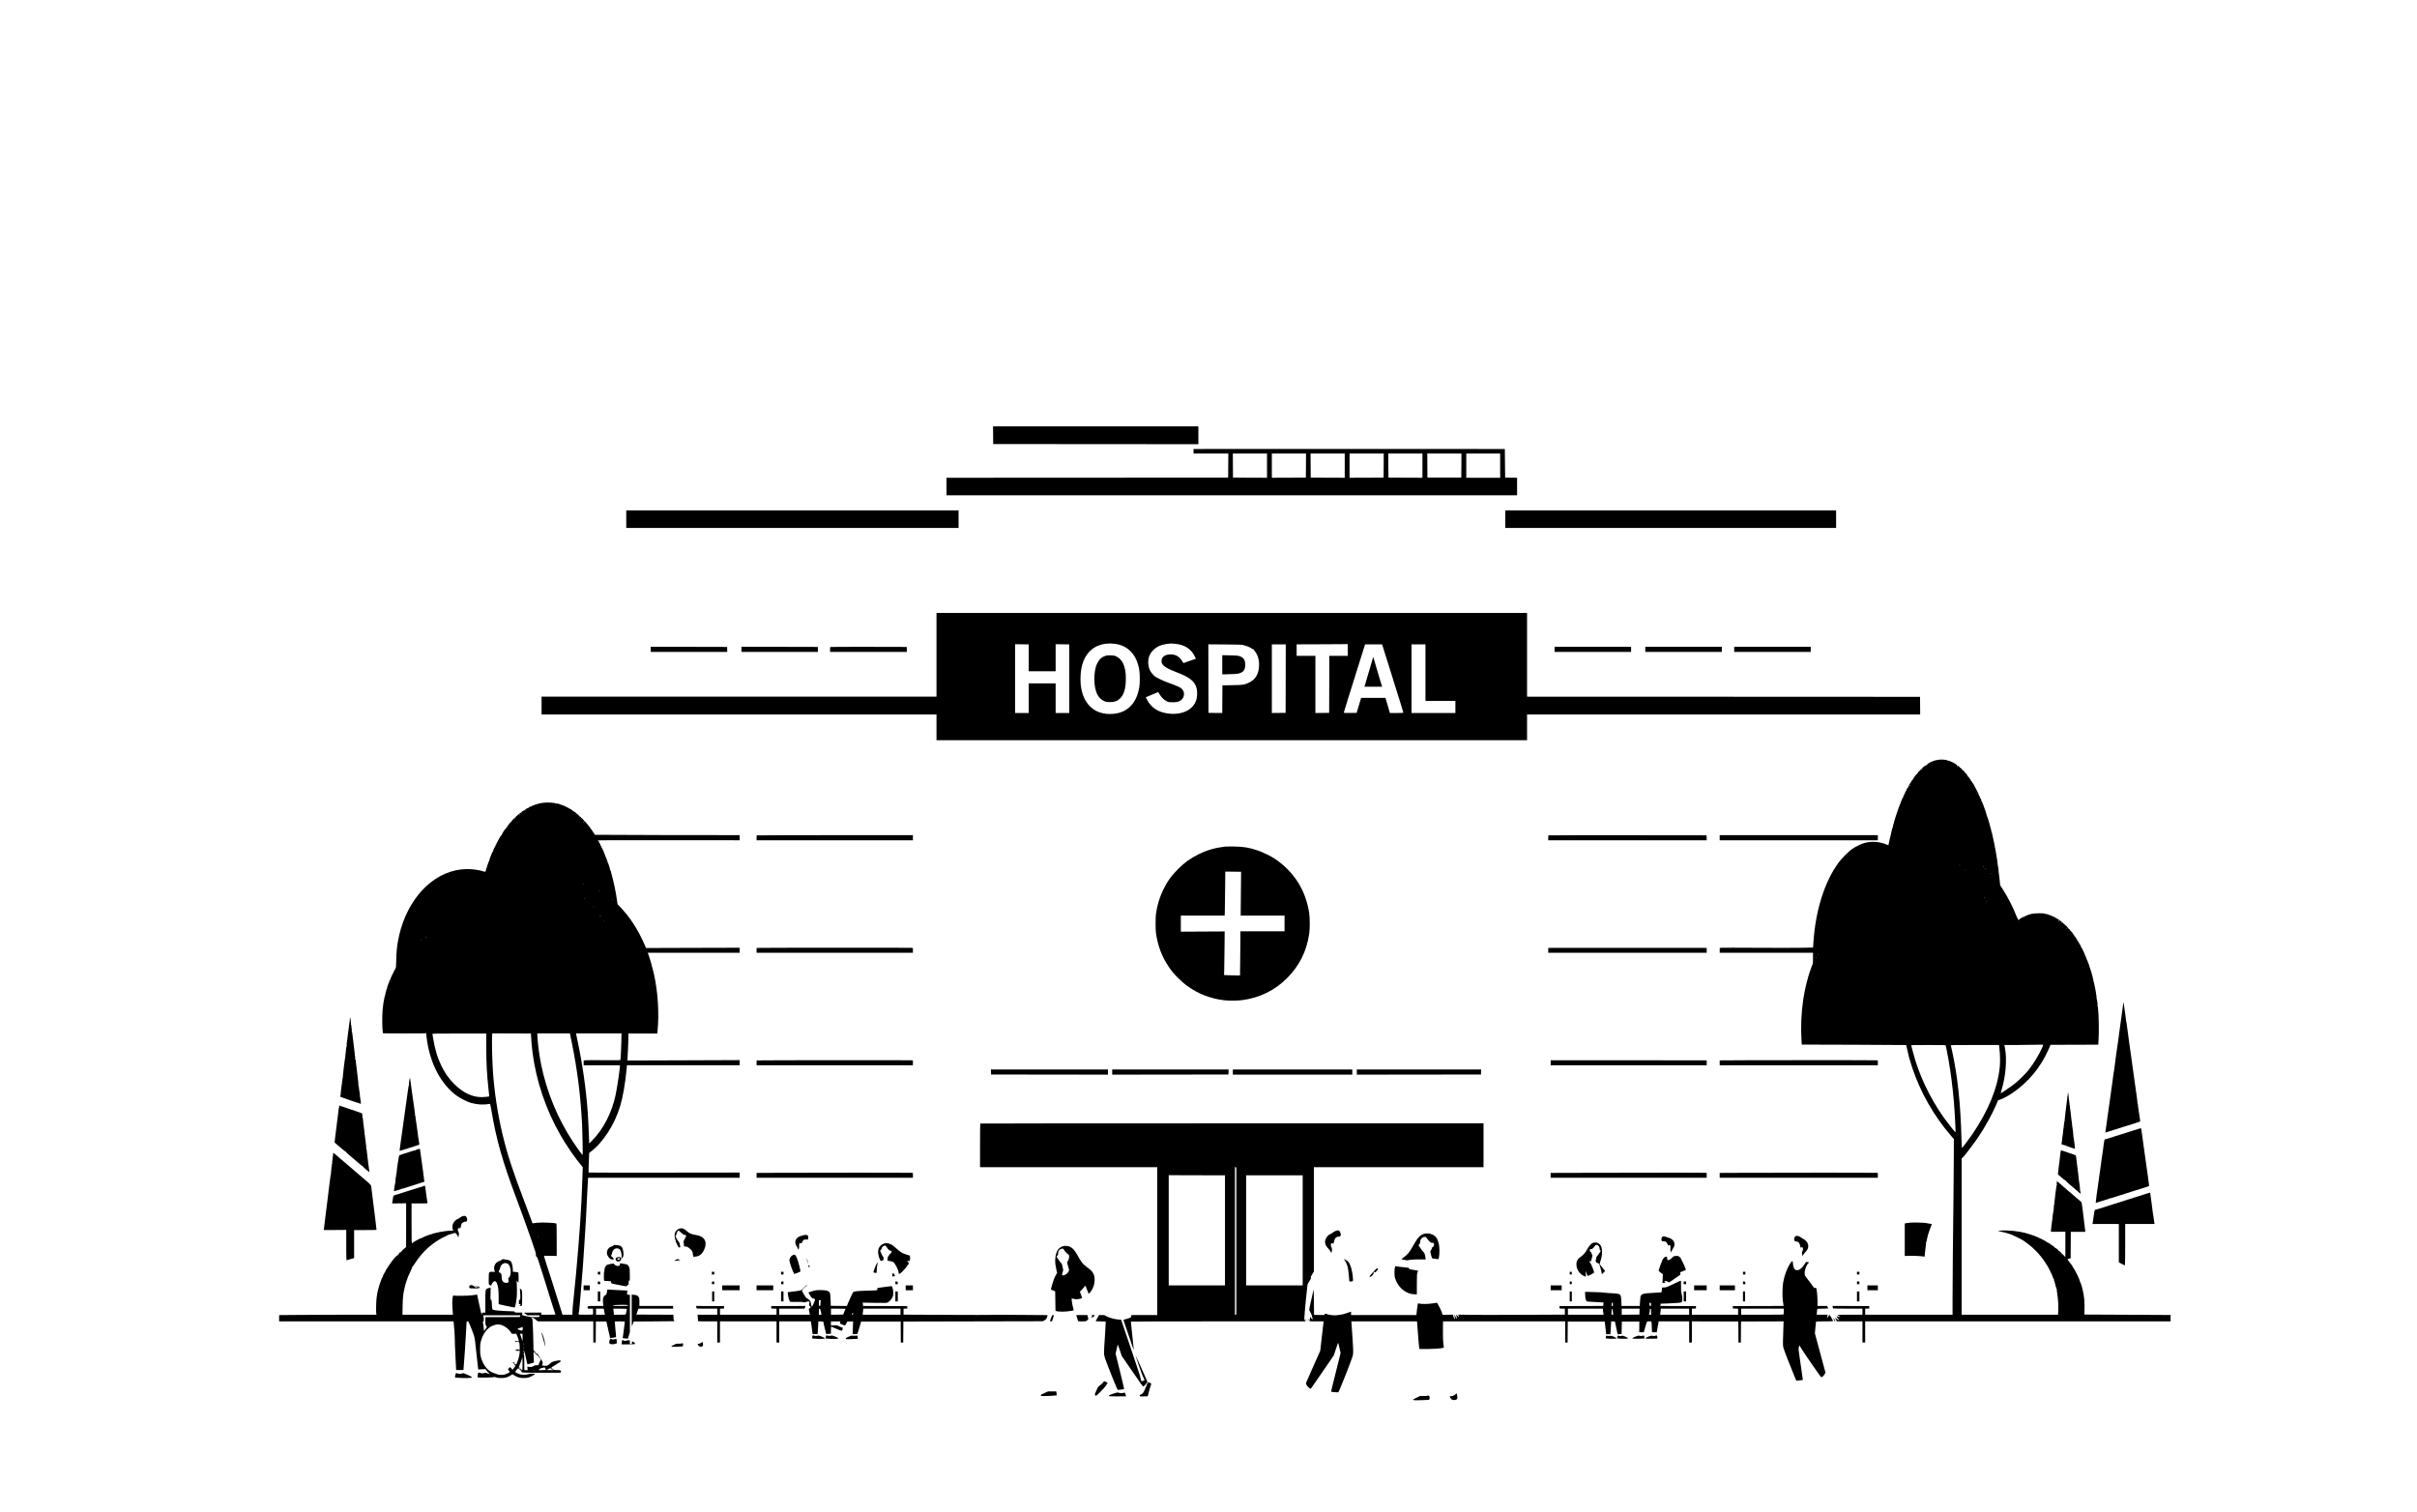 <?xml version="1.0" standalone="no"?>
<!DOCTYPE svg PUBLIC "-//W3C//DTD SVG 20010904//EN"
 "http://www.w3.org/TR/2001/REC-SVG-20010904/DTD/svg10.dtd">
<svg version="1.0" xmlns="http://www.w3.org/2000/svg"
 width="7993pt" height="5000pt" viewBox="0 0 7993 5000"
 preserveAspectRatio="xMidYMid meet">

<g transform="translate(0,5000) scale(0.1,-0.1)"
fill="#000000" stroke="none">
<path d="M32842 35608 l3 -293 3393 -3 3392 -2 0 295 0 295 -3395 0 -3395 0 2
-292z"/>
<path d="M40048 35152 l-578 -2 0 -75 0 -75 575 0 575 0 -2 -397 -3 -398
-4657 -3 -4658 -2 0 -290 0 -290 9435 0 9435 0 0 290 0 290 -197 2 -198 3 -5
473 -5 473 -4570 2 c-2513 1 -4830 1 -5147 -1z m1852 -552 l0 -400 -562 2
-563 3 -3 398 -2 397 565 0 565 0 0 -400z m1288 3 l-3 -398 -562 -3 -563 -2 0
400 0 400 565 0 565 0 -2 -397z m1282 -3 l0 -400 -562 2 -563 3 -3 398 -2 397
565 0 565 0 0 -400z m1288 3 l-3 -398 -562 -3 -563 -2 0 400 0 400 565 0 565
0 -2 -397z m1282 -3 l0 -400 -562 2 -563 3 -3 398 -2 397 565 0 565 0 0 -400z
m1288 3 l-3 -398 -560 0 -560 0 -3 398 -2 397 565 0 565 0 -2 -397z m1282 -3
l0 -400 -560 0 -560 0 0 400 0 400 560 0 560 0 0 -400z"/>
<path d="M20710 32830 l0 -290 5495 0 5495 0 0 290 0 290 -5495 0 -5495 0 0
-290z"/>
<path d="M49780 32830 l0 -290 5470 0 5470 0 0 290 0 290 -5470 0 -5470 0 0
-290z"/>
<path d="M30970 28345 l0 -1385 -6530 0 -6530 0 0 -295 0 -295 6530 0 6530 0
0 -425 0 -425 9765 0 9765 0 0 425 0 425 6500 0 6500 0 -2 293 -3 292 -6497 3
-6498 2 0 1385 0 1385 -9765 0 -9765 0 0 -1385z m5895 364 c441 -54 732 -367
812 -874 22 -141 21 -439 -2 -570 -68 -391 -240 -649 -521 -786 -256 -124
-636 -123 -887 2 -365 183 -557 597 -533 1149 12 293 71 505 191 690 193 300
530 439 940 389z m1985 1 c320 -28 535 -164 659 -415 l39 -79 -191 -68 c-105
-38 -199 -70 -208 -73 -12 -4 -25 9 -47 47 -95 168 -234 246 -417 236 -170
-11 -264 -82 -273 -209 -4 -50 0 -65 23 -104 51 -88 179 -164 460 -271 455
-173 620 -306 679 -545 20 -82 20 -231 1 -324 -38 -180 -162 -335 -335 -418
-166 -79 -359 -110 -567 -89 -366 37 -609 194 -757 490 l-26 52 22 9 c13 5
103 43 201 85 98 42 181 76 185 76 4 0 27 -35 52 -76 58 -98 149 -185 237
-227 65 -31 73 -32 193 -32 140 0 198 14 269 65 109 79 138 231 66 341 -48 74
-134 117 -475 239 -80 28 -209 83 -288 122 -119 58 -154 80 -206 131 -106 105
-163 230 -173 378 -12 184 40 325 166 449 139 138 289 194 581 219 8 0 67 -4
130 -9z m-4830 -465 l0 -445 445 0 445 0 0 448 0 447 225 -3 225 -3 0 -1134 0
-1135 -225 0 -225 0 0 490 0 490 -445 0 -445 0 0 -490 0 -490 -225 0 -225 0 0
1138 0 1137 225 -3 225 -3 0 -444z m10550 260 l0 -195 -305 0 -305 0 -2 -942
-3 -943 -227 -3 -228 -2 0 945 0 945 -310 0 -310 0 0 190 0 190 843 3 c463 1
843 3 845 5 1 1 2 -86 2 -193z m-3460 162 c108 -26 212 -67 274 -108 32 -21
63 -36 70 -32 6 3 8 3 4 -2 -4 -4 13 -31 37 -59 101 -119 152 -297 142 -496
-15 -269 -121 -444 -330 -544 -151 -73 -196 -80 -562 -86 l-320 -5 -3 -458 -2
-457 -228 2 -227 3 -3 1133 -2 1133 542 -4 c450 -3 554 -7 608 -20z m1408
-1109 l-3 -1133 -227 -3 -228 -2 0 1135 0 1135 230 0 230 0 -2 -1132z m3281
835 c51 -164 111 -352 132 -418 38 -120 159 -508 225 -725 19 -63 51 -162 69
-220 65 -199 185 -591 185 -600 0 -6 -86 -10 -224 -10 l-224 0 -7 28 c-3 15
-36 127 -72 250 l-66 222 -402 0 -402 0 -46 -152 c-26 -84 -59 -196 -75 -248
l-28 -95 -212 -3 c-182 -2 -212 0 -212 12 0 9 61 210 136 448 75 238 158 505
186 593 27 88 69 221 92 295 24 74 99 312 166 528 l123 392 282 0 282 0 92
-297z m1341 -638 l0 -935 495 0 495 0 0 -200 0 -200 -725 0 -725 0 0 1135 0
1135 230 0 230 0 0 -935z"/>
<path d="M36560 28312 c-131 -44 -208 -115 -279 -259 -80 -160 -111 -462 -77
-723 36 -262 131 -427 294 -507 69 -34 81 -37 187 -41 138 -5 220 15 307 78
164 117 240 340 240 700 0 392 -105 632 -320 733 -61 28 -77 31 -182 34 -91 2
-127 -1 -170 -15z"/>
<path d="M40420 28015 l0 -318 238 6 c150 4 257 11 293 20 167 41 229 120 229
292 0 166 -59 248 -206 290 -45 13 -117 18 -306 22 l-248 5 0 -317z"/>
<path d="M45410 28266 c0 -10 -236 -815 -265 -903 l-24 -73 294 0 295 0 -10
23 c-5 12 -26 78 -46 147 -19 69 -53 181 -74 250 -21 69 -66 222 -101 340 -57
198 -69 235 -69 216z"/>
<path d="M21520 28525 l0 -85 1265 0 1266 0 -3 83 -3 82 -1262 3 -1263 2 0
-85z"/>
<path d="M24520 28525 l0 -85 1265 0 1266 0 -3 83 -3 82 -1262 3 -1263 2 0
-85z"/>
<path d="M27457 28603 c-4 -3 -7 -42 -7 -85 l0 -78 1270 0 1271 0 -3 83 -3 82
-1261 3 c-693 1 -1264 -1 -1267 -5z"/>
<path d="M51410 28525 l0 -85 1265 0 1265 0 0 85 0 85 -1265 0 -1265 0 0 -85z"/>
<path d="M54410 28525 l0 -85 1265 0 1265 0 0 85 0 85 -1265 0 -1265 0 0 -85z"/>
<path d="M57350 28525 l0 -85 1265 0 1265 0 0 85 0 85 -1265 0 -1265 0 0 -85z"/>
<path d="M64095 24870 c-3 -5 -12 -7 -20 -4 -16 6 -165 -35 -165 -45 0 -4 -9
-7 -20 -8 -12 -1 -43 -16 -71 -32 -27 -17 -53 -31 -57 -31 -4 0 -23 -14 -42
-31 -20 -17 -27 -28 -17 -25 11 4 16 2 12 -5 -4 -6 -14 -8 -22 -4 -14 5 -50
-17 -105 -64 -9 -8 -15 -18 -12 -23 3 -5 0 -7 -8 -6 -7 2 -12 -5 -12 -14 1
-10 -2 -15 -7 -13 -4 3 -35 -20 -69 -51 -47 -45 -59 -61 -55 -78 5 -17 4 -18
-4 -6 -10 13 -15 8 -12 -13 0 -4 -3 -6 -9 -5 -14 4 -161 -195 -155 -210 3 -7
1 -11 -4 -8 -10 6 -44 -41 -44 -61 0 -7 -3 -11 -5 -8 -9 8 -92 -139 -87 -153
3 -7 -2 -15 -11 -19 -18 -7 -45 -57 -41 -75 2 -7 2 -9 -1 -4 -2 4 -20 -22 -38
-58 -19 -37 -31 -72 -28 -79 4 -7 3 -8 -2 -4 -10 10 -56 -91 -47 -106 3 -5 1
-7 -4 -4 -6 4 -18 -14 -27 -41 -10 -26 -22 -55 -27 -65 -22 -40 -29 -68 -16
-62 6 4 4 0 -5 -8 -10 -8 -18 -19 -18 -24 0 -6 -9 -32 -21 -58 -22 -51 -77
-205 -83 -233 -1 -9 -9 -30 -15 -47 -7 -16 -14 -34 -15 -40 -2 -5 -20 -64 -41
-129 -21 -66 -39 -132 -39 -147 -1 -15 -5 -25 -10 -22 -5 3 -6 0 -4 -8 3 -8
-1 -29 -9 -47 -7 -18 -11 -37 -8 -42 3 -4 1 -10 -3 -12 -11 -4 -64 -216 -57
-228 3 -4 0 -10 -6 -12 -6 -2 -11 -23 -12 -46 -1 -23 -6 -42 -11 -42 -4 0 -6
-7 -3 -15 4 -8 2 -17 -4 -21 -5 -3 -9 -13 -8 -22 1 -10 -1 -24 -4 -32 -6 -15
-37 -154 -37 -165 0 -3 6 -3 13 1 8 5 9 4 2 -4 -8 -9 -30 -4 -84 19 -231 97
-487 114 -731 48 -103 -28 -297 -124 -405 -200 -123 -87 -333 -298 -439 -441
-464 -627 -764 -1572 -837 -2634 l-12 -182 -356 -7 c-196 -4 -862 -5 -1481 -1
-619 4 -1153 4 -1187 1 l-63 -8 0 -78 0 -79 1543 0 1542 0 0 -178 c0 -114 -4
-184 -12 -197 -30 -52 -163 -453 -168 -505 0 -9 -4 -20 -7 -25 -7 -11 -48
-175 -53 -210 -1 -11 -5 -27 -8 -35 -11 -28 -55 -264 -76 -405 -66 -454 -84
-900 -55 -1376 l7 -106 1724 -5 c948 -3 1726 -8 1729 -10 2 -3 18 -68 33 -144
40 -194 82 -346 160 -584 276 -833 718 -1611 1294 -2278 l90 -103 -2 -597 c0
-328 -6 -939 -11 -1357 -17 -1256 -30 -2718 -30 -3304 l0 -551 -1445 0 -1445
0 0 100 0 99 68 3 67 3 0 40 0 40 -608 3 -608 2 7 -37 c4 -21 9 -41 11 -45 2
-5 222 -8 489 -8 l484 0 0 -100 0 -100 -417 0 c-458 -1 -440 2 -342 -54 49
-28 15 -32 -50 -7 -62 25 -65 15 -13 -48 51 -61 56 -71 39 -71 -8 0 -39 20
-68 44 -30 25 -55 43 -57 41 -2 -2 11 -31 30 -64 l33 -61 423 0 422 0 0 -350
0 -350 45 0 45 0 0 350 0 350 1553 0 c853 0 3126 0 5050 0 l3497 0 0 105 0
105 -167 1 c-93 1 -735 5 -1428 8 l-1260 6 5 45 c3 25 5 135 4 245 -1 169 -5
224 -28 360 -15 88 -31 164 -34 170 -4 5 -8 19 -9 30 -9 59 -67 234 -76 228
-5 -3 -7 -1 -3 5 15 25 -164 397 -241 498 -12 17 -23 36 -23 42 0 6 -3 12 -8
14 -4 2 -28 32 -54 68 -25 36 -55 76 -67 89 -12 13 -21 27 -21 31 0 4 24 14
53 22 l52 15 3 436 2 437 241 0 242 0 -7 48 c-4 26 -7 54 -8 62 0 8 -7 62 -15
120 -8 58 -14 112 -15 120 0 8 -17 152 -38 319 -35 282 -39 304 -61 325 -13
11 -53 46 -89 76 -36 30 -67 57 -70 60 -3 3 -39 34 -80 69 -41 35 -82 71 -90
80 -8 9 -31 28 -50 42 -19 15 -44 35 -56 45 -12 11 -50 44 -85 74 -35 30 -82
71 -104 90 -22 20 -71 62 -109 95 l-69 59 5 -32 c2 -18 1 -32 -4 -32 -4 0 -7
-11 -6 -25 1 -14 7 -25 13 -25 5 0 4 -4 -4 -9 -11 -7 -25 -95 -53 -323 -21
-172 -37 -320 -36 -328 0 -8 -2 -23 -6 -32 -5 -10 -9 -51 -9 -93 -1 -41 -5
-75 -9 -75 -14 0 -9 -30 5 -30 9 0 9 -2 -1 -9 -8 -4 -13 -11 -13 -15 0 -3 -1
-11 -4 -18 -5 -19 -26 -203 -24 -214 1 -5 0 -16 -4 -24 -5 -16 -47 -351 -47
-383 0 -17 15 -18 240 -15 l240 3 0 -420 0 -420 -31 38 c-17 20 -35 34 -41 31
-6 -4 -8 -3 -5 3 8 13 -37 56 -48 46 -4 -5 -5 -3 -1 4 7 12 -90 100 -106 95
-5 -1 -7 1 -4 6 8 13 -82 84 -96 76 -6 -4 -8 -3 -5 3 7 11 -127 116 -149 116
-7 0 -11 3 -9 7 6 10 -104 72 -115 65 -6 -4 -9 -2 -8 4 3 13 -6 19 -140 88
-56 29 -108 53 -116 53 -8 0 -16 5 -18 12 -2 6 -13 12 -25 13 -11 0 -31 8 -44
16 -28 18 -269 98 -384 128 -213 54 -534 86 -758 75 -76 -4 -136 -8 -134 -11
3 -2 56 -15 118 -28 100 -21 277 -71 334 -95 90 -37 262 -121 314 -152 34 -21
65 -38 68 -38 5 0 25 -14 163 -117 113 -85 128 -98 249 -216 134 -132 273
-306 355 -447 21 -36 41 -67 45 -70 8 -5 150 -287 150 -296 -1 -12 56 -149 63
-152 5 -2 6 -8 3 -13 -3 -5 -1 -18 5 -29 6 -12 13 -29 15 -38 14 -70 61 -238
68 -240 4 -2 5 -7 3 -11 -3 -4 4 -61 14 -126 29 -172 43 -409 35 -567 l-7
-138 -1594 0 -1594 0 0 2585 0 2585 26 16 c36 24 353 437 505 659 236 344 488
799 631 1143 l43 103 83 28 c89 31 238 110 367 196 536 355 966 871 1222 1465
l63 145 790 3 790 2 0 28 c-1 15 4 95 9 177 15 210 5 808 -15 935 -3 19 -5 52
-5 72 0 21 -4 40 -9 43 -5 3 -7 15 -4 28 6 33 -18 227 -29 227 -5 0 -6 7 -3
16 8 21 -52 396 -71 444 -8 20 -10 29 -11 68 -1 22 -6 31 -14 26 -7 -4 -8 -3
-4 4 11 18 -87 401 -117 457 -6 11 -13 30 -14 41 -5 32 -49 155 -54 150 -2 -2
-5 7 -5 20 -1 14 -10 35 -20 46 -11 12 -13 18 -7 14 9 -5 11 -2 7 8 -3 9 -11
13 -17 9 -5 -3 -7 -1 -4 4 13 21 -169 427 -186 416 -6 -3 -7 -1 -3 5 9 15 -34
93 -47 85 -6 -3 -7 -1 -3 5 9 15 -12 54 -24 47 -6 -4 -7 1 -3 11 5 13 3 15 -7
9 -9 -5 -11 -4 -6 3 8 13 -39 92 -55 92 -5 0 -7 5 -4 10 9 14 -14 42 -28 33
-6 -3 -7 -1 -3 5 9 15 -43 94 -57 85 -5 -3 -7 -1 -3 5 8 13 -87 138 -103 134
-6 -1 -10 1 -9 5 4 14 -34 63 -43 57 -5 -3 -8 0 -7 8 2 7 -3 12 -10 10 -6 -1
-11 1 -10 5 4 16 -23 53 -34 47 -6 -4 -8 -3 -4 4 7 12 -80 89 -96 84 -5 -1 -7
2 -4 7 6 9 -134 128 -163 139 -9 3 -27 14 -40 26 -14 12 -21 15 -16 6 4 -8 -2
-5 -14 8 -29 30 -139 84 -153 76 -6 -4 -8 -3 -5 4 7 11 -77 45 -87 34 -3 -3
-6 -1 -6 5 0 11 -129 47 -138 39 -3 -3 -12 0 -20 7 -26 21 -340 16 -432 -7
-104 -26 -231 -76 -223 -89 3 -6 1 -7 -5 -3 -19 11 -209 -93 -195 -108 4 -4 0
-4 -9 -1 -9 4 -36 56 -62 120 -133 334 -284 627 -466 910 l-77 120 -19 193
c-10 105 -20 192 -23 192 -3 0 -6 21 -7 48 -1 68 -13 172 -20 184 -4 6 -8 25
-9 42 -13 174 -107 708 -170 959 -14 54 -25 107 -25 118 0 13 -4 18 -12 13 -6
-4 -8 -3 -4 4 3 6 2 28 -3 49 -16 66 -62 237 -68 253 -3 8 -7 22 -9 30 -11 51
-61 199 -66 194 -4 -3 -4 4 -1 17 4 15 3 20 -5 15 -7 -4 -10 -2 -7 6 5 13 -73
252 -114 348 -11 25 -25 60 -31 77 -7 18 -17 30 -23 26 -6 -3 -7 -1 -3 6 5 7
-2 37 -14 67 -20 48 -25 53 -39 42 -14 -11 -14 -11 -3 3 10 13 10 22 -1 48 -7
17 -17 28 -22 24 -4 -5 -5 -2 -1 5 7 11 -61 155 -152 322 -44 81 -57 101 -64
95 -2 -3 -5 1 -5 8 0 21 -35 67 -46 60 -5 -3 -7 -1 -3 5 9 14 -33 84 -47 75
-5 -3 -7 -1 -4 4 8 13 -31 65 -43 58 -5 -3 -12 0 -16 6 -5 8 -3 9 6 4 8 -5 11
-3 8 6 -3 8 -10 13 -16 12 -7 -2 -9 4 -5 14 5 12 3 14 -7 8 -8 -5 -11 -4 -6 3
8 14 -43 74 -56 65 -7 -3 -8 -1 -4 5 4 7 2 12 -4 12 -6 0 -9 4 -6 8 8 13 -60
75 -73 68 -6 -4 -9 -1 -6 7 3 7 -12 29 -33 49 -30 28 -42 34 -51 25 -9 -9 -11
-8 -6 4 4 11 -6 26 -32 48 -46 38 -65 41 -32 4 13 -15 17 -22 8 -15 -9 6 -20
8 -24 4 -5 -4 -5 -2 -1 5 3 6 2 14 -4 18 -6 4 -8 10 -5 15 17 27 -275 174
-307 154 -6 -4 -8 -3 -5 3 10 16 -95 33 -204 33 -54 0 -100 -4 -104 -10z
m-348 -154 c0 -8 -6 -12 -15 -9 -11 5 -11 7 0 14 7 5 13 9 14 9 0 0 1 -6 1
-14z m-247 -210 c0 -2 -8 -10 -17 -17 -16 -13 -17 -12 -4 4 13 16 21 21 21 13z
m-330 -491 c5 3 11 1 14 -4 4 -5 -2 -8 -11 -6 -10 2 -22 4 -26 4 -5 1 -5 6 -1
13 6 9 9 9 12 0 2 -7 8 -10 12 -7z m2215 -244 c3 -5 2 -12 -3 -15 -5 -3 -9 1
-9 9 0 17 3 19 12 6z m-570 -2391 c3 -6 -1 -7 -9 -4 -18 7 -21 14 -7 14 6 0
13 -4 16 -10z m780 -39 c3 -5 2 -12 -3 -15 -5 -3 -9 1 -9 9 0 17 3 19 12 6z
m72 -68 c-4 -3 -1 -13 6 -22 11 -14 10 -14 -5 -2 -16 12 -16 31 -1 31 4 0 3
-3 0 -7z m-666 -50 c13 -16 12 -17 -3 -4 -17 13 -22 21 -14 21 2 0 10 -8 17
-17z m840 -120 c13 -16 12 -17 -3 -4 -17 13 -22 21 -14 21 2 0 10 -8 17 -17z
m-208 -798 c-7 -21 -12 -19 -10 4 0 11 5 18 9 15 4 -3 5 -11 1 -19z m68 -138
c-10 -9 -11 -8 -5 6 3 10 9 15 12 12 3 -3 0 -11 -7 -18z m2249 -511 c0 -2 -8
-10 -17 -17 -16 -13 -17 -12 -4 4 13 16 21 21 21 13z m-1163 -71 c0 -8 -4 -12
-9 -9 -5 3 -6 10 -3 15 9 13 12 11 12 -6z m1311 -43 c-11 -14 -10 -15 7 -8 15
5 17 4 8 -5 -15 -15 -38 -2 -24 15 6 7 7 17 3 21 -4 5 -1 5 6 1 11 -6 11 -11
0 -24z m91 -55 c8 -10 7 -14 -2 -14 -8 0 -14 6 -14 14 0 7 1 13 2 13 2 0 8 -6
14 -13z m126 -106 c3 -5 2 -12 -3 -15 -5 -3 -9 1 -9 9 0 17 3 19 12 6z m56
-68 c13 -16 12 -17 -3 -4 -17 13 -22 21 -14 21 2 0 10 -8 17 -17z m-17 -11 c3
-5 -1 -9 -9 -9 -8 0 -12 4 -9 9 3 4 7 8 9 8 2 0 6 -4 9 -8z m255 -286 c-3 -3
-11 5 -18 17 -13 21 -12 21 5 5 10 -10 16 -20 13 -22z m77 -111 c-1 -8 -5 -17
-8 -21 -5 -4 -4 16 1 34 3 9 9 -1 7 -13z m-8563 -470 c-3 -9 -8 -14 -10 -11
-3 3 -2 9 2 15 9 16 15 13 8 -4z m8811 -23 c3 -5 -1 -9 -9 -9 -8 0 -12 4 -9 9
3 4 7 8 9 8 2 0 6 -4 9 -8z m-8869 -91 c-9 -8 -36 -10 -30 -2 2 4 11 8 20 8 8
0 13 -3 10 -6z m7480 -2943 c-96 -229 -294 -557 -461 -765 -110 -136 -306
-330 -455 -449 -127 -102 -457 -329 -466 -320 -2 2 7 40 21 85 146 462 194
1045 117 1424 l-17 87 465 1 c256 1 545 4 641 8 96 3 176 3 178 -1 2 -3 -9
-35 -23 -70z m-3201 45 c12 -42 58 -274 95 -483 73 -413 134 -893 175 -1375
30 -347 64 -1015 53 -1015 -11 0 -286 349 -382 484 -475 670 -842 1450 -1029
2193 -26 101 -49 190 -52 198 -5 13 60 15 564 15 535 0 571 -1 576 -17z m1780
-140 c21 -180 23 -437 6 -593 -76 -691 -381 -1432 -903 -2199 -105 -153 -337
-460 -348 -461 -3 0 -9 125 -13 278 -29 1176 -125 2086 -310 2932 -20 91 -39
173 -42 183 -5 16 37 17 794 17 l799 0 17 -157z m2077 -6770 c13 -16 12 -17
-3 -4 -17 13 -22 21 -14 21 2 0 10 -8 17 -17z m69 -73 c0 -5 -2 -10 -4 -10 -3
0 -8 5 -11 10 -3 6 -1 10 4 10 6 0 11 -4 11 -10z"/>
<path d="M17925 23445 c-38 -7 -86 -16 -105 -20 -53 -11 -210 -65 -255 -88
-22 -12 -42 -22 -45 -22 -24 -7 -39 -19 -33 -28 4 -6 0 -8 -9 -5 -18 8 -103
-41 -124 -71 -9 -12 -20 -19 -25 -16 -5 4 -26 -6 -46 -21 -55 -40 -61 -46 -38
-38 11 4 17 4 14 0 -4 -4 -16 -9 -29 -11 -12 -2 -47 -26 -77 -52 -31 -26 -67
-57 -81 -69 -14 -11 -22 -25 -19 -31 4 -6 -1 -10 -11 -9 -9 0 -16 -5 -14 -12
1 -8 -1 -11 -6 -8 -9 5 -48 -30 -54 -49 -2 -5 -6 -9 -10 -8 -12 4 -48 -49 -41
-60 3 -5 1 -7 -4 -4 -14 9 -125 -121 -116 -136 3 -7 3 -9 -2 -5 -4 4 -14 0
-21 -10 -16 -20 -18 -36 -5 -27 5 3 12 1 16 -4 3 -6 -3 -8 -14 -6 -22 4 -56
-28 -47 -44 4 -5 1 -13 -5 -17 -8 -4 -9 -3 -5 4 4 7 5 12 2 12 -14 0 -126
-181 -123 -201 1 -12 -4 -23 -11 -25 -7 -1 -8 0 -2 3 5 2 10 9 10 14 0 6 -4 8
-9 4 -13 -8 -82 -122 -85 -140 -1 -8 -10 -23 -20 -34 -10 -11 -15 -25 -10 -32
4 -7 3 -10 -3 -6 -10 6 -50 -70 -45 -85 1 -5 -2 -8 -7 -8 -9 0 -35 -56 -30
-64 2 -2 -4 -12 -13 -23 -9 -10 -29 -45 -43 -77 -21 -48 -23 -61 -13 -75 10
-13 10 -14 -2 -4 -11 10 -17 5 -33 -30 -48 -107 -97 -242 -92 -254 2 -8 1 -12
-3 -9 -8 5 -113 -294 -117 -332 -6 -50 -11 -51 -98 -25 -282 82 -610 92 -906
27 -942 -209 -1698 -1150 -1906 -2369 -32 -188 -47 -358 -52 -595 -5 -220 -7
-248 -25 -277 -11 -18 -17 -33 -14 -33 3 0 -3 -9 -15 -21 -11 -11 -18 -27 -15
-35 3 -8 2 -12 -3 -9 -12 7 -24 -31 -15 -46 4 -8 3 -9 -4 -5 -12 7 -45 -47
-35 -58 4 -3 1 -6 -5 -6 -10 0 -38 -67 -34 -82 1 -5 -2 -8 -7 -8 -16 0 -21
-31 -9 -53 10 -19 9 -20 -4 -9 -13 10 -18 5 -33 -35 -9 -27 -23 -62 -31 -80
-27 -59 -64 -184 -59 -194 4 -5 2 -9 -4 -9 -8 0 -20 -37 -26 -80 -1 -8 -7 -28
-14 -44 -6 -16 -10 -35 -7 -42 2 -6 0 -16 -5 -21 -9 -9 -51 -206 -63 -293 -7
-49 -24 -206 -26 -230 -16 -252 -12 -577 7 -705 l8 -50 704 -3 c483 -1 708 1
717 8 9 8 14 7 20 -1 5 -8 3 -9 -6 -4 -14 8 -13 -2 20 -231 116 -799 476
-1467 991 -1837 118 -84 346 -199 464 -232 207 -59 419 -70 629 -32 5 1 26
-101 48 -228 159 -949 368 -1686 821 -2890 157 -417 354 -960 492 -1360 151
-437 157 -455 156 -513 -1 -45 2 -54 21 -61 16 -6 30 -34 60 -127 107 -328
201 -626 347 -1099 136 -439 176 -563 219 -682 3 -10 -47 -13 -232 -13 l-236
0 0 35 0 35 -290 0 c-159 0 -290 -2 -290 -4 0 -2 28 -22 63 -45 l63 -41 197 0
197 0 0 -24 c0 -14 -4 -27 -8 -30 -5 -3 -74 -5 -153 -6 -121 0 -159 4 -239 24
-52 14 -112 27 -132 31 -37 6 -38 7 -38 50 l0 45 -121 0 c-112 0 -121 1 -126
20 -4 14 -14 20 -33 20 -16 0 -131 4 -257 10 -231 10 -362 23 -419 41 -37 11
-39 21 -50 211 -4 64 -9 117 -13 116 -33 -4 -34 -1 -29 203 l4 201 -45 -7
c-25 -4 -58 -14 -73 -23 -56 -33 -58 -47 -58 -436 l0 -356 -55 0 c-50 0 -55
-2 -61 -24 -3 -14 -3 -30 1 -37 5 -7 3 -10 -5 -7 -9 3 -37 118 -81 332 -37
180 -69 330 -71 332 -3 2 -38 -3 -79 -12 -95 -20 -396 -34 -576 -27 l-140 6
-7 -29 c-18 -71 -24 -202 -15 -364 5 -96 11 -190 14 -208 l6 -32 -836 0 -835
0 4 277 c4 291 19 428 71 634 8 30 16 64 18 75 2 10 7 26 10 34 3 8 16 47 27
85 33 109 70 200 148 358 29 60 50 113 46 118 -3 5 -1 8 5 7 5 -2 38 42 73 97
256 407 615 726 1023 910 52 23 93 44 91 46 -3 2 5 5 17 5 12 1 62 16 110 33
67 24 93 29 107 21 27 -14 67 -69 75 -103 12 -46 23 -40 35 18 12 58 6 107
-16 140 -39 55 9 148 53 104 15 -15 21 -2 34 68 6 32 18 70 27 86 20 34 94 71
128 64 30 -5 54 24 54 65 0 39 -29 107 -51 118 -44 24 -118 4 -196 -54 -32
-23 -70 -46 -84 -49 -37 -9 -103 -79 -133 -140 -30 -58 -34 -126 -12 -197 l14
-45 -40 3 c-56 6 -302 -18 -306 -29 -2 -5 -8 -6 -13 -3 -16 9 -315 -58 -361
-82 -15 -8 -28 -12 -28 -10 0 7 -103 -30 -202 -71 -48 -20 -85 -40 -82 -45 3
-4 -2 -5 -10 -2 -23 9 -300 -141 -290 -157 3 -5 -3 -6 -12 -2 -10 4 -15 2 -11
-4 3 -5 0 -10 -8 -10 -13 0 -15 89 -15 659 l0 658 266 0 c248 0 265 1 261 18
-3 9 -8 37 -11 62 -10 85 -69 505 -70 507 -4 5 -85 -20 -82 -26 2 -3 -6 -7
-17 -7 -12 -1 -65 -15 -117 -32 -52 -17 -244 -78 -427 -135 -183 -58 -340
-108 -350 -112 -10 -5 -27 -10 -37 -12 -27 -5 -33 -13 -17 -22 9 -6 10 -10 2
-12 -7 -3 -14 -25 -15 -49 -2 -25 -6 -52 -9 -60 -3 -8 -8 -39 -12 -68 l-6 -53
231 3 230 3 0 -725 -1 -725 -74 -60 c-68 -54 -80 -68 -72 -78 6 -9 -26 -35
-38 -31 -18 7 -58 -34 -51 -52 3 -8 2 -13 -3 -9 -13 7 -43 -24 -35 -37 5 -7 2
-8 -5 -4 -23 15 -153 -133 -273 -309 -106 -156 -150 -233 -142 -246 4 -7 3 -9
-3 -6 -13 8 -86 -140 -77 -156 4 -7 3 -9 -1 -5 -17 16 -115 -256 -155 -427
-29 -125 -28 -120 -46 -251 -17 -123 -24 -498 -10 -541 l7 -23 -868 0 c-477 0
-1202 -3 -1610 -7 l-743 -6 0 -104 0 -103 2884 0 2884 0 6 -57 c21 -190 36
-417 36 -543 -1 -80 9 -340 22 -578 l22 -432 121 0 121 0 12 162 c6 90 23 316
37 503 13 187 29 444 35 570 5 127 13 263 16 303 l7 73 30 -3 c30 -3 33 -9 89
-148 129 -319 145 -372 162 -535 8 -83 34 -320 58 -529 l43 -378 120 7 120 6
23 -35 c13 -19 48 -58 79 -87 30 -28 47 -49 36 -45 -118 47 -125 49 -175 37
-67 -15 -95 -14 -146 6 -42 16 -45 16 -57 0 -16 -23 -29 -137 -17 -149 15 -15
515 -6 533 9 11 9 27 7 74 -10 47 -17 84 -21 170 -21 128 -1 200 19 308 84
l66 40 60 -38 c94 -62 186 -87 311 -87 120 0 197 21 296 81 102 61 102 64 -6
64 -67 0 -114 -6 -158 -20 -111 -35 -242 -22 -350 35 -81 42 -79 36 -26 101
26 33 51 59 55 59 5 0 25 -16 45 -35 21 -19 40 -35 43 -35 3 0 15 -6 26 -14
14 -9 15 -11 3 -7 -13 4 -15 1 -11 -12 16 -41 13 -41 665 -42 l627 0 15 22
c11 15 12 26 5 40 -5 10 -14 16 -20 13 -5 -4 -9 -1 -9 5 0 8 -29 10 -95 8 -52
-2 -95 0 -95 5 0 4 -9 7 -19 7 -11 0 -23 5 -27 12 -5 7 -3 8 7 3 12 -8 12 -6
0 8 -24 30 -39 13 -18 -21 5 -7 1 -19 -9 -30 -17 -16 -18 -16 -11 1 6 15 1 17
-36 16 -23 -1 -64 -1 -92 0 l-50 1 52 30 c54 31 100 40 87 18 -5 -9 -2 -8 9 1
15 12 17 12 12 -1 -3 -8 0 -20 8 -26 11 -10 14 -7 13 14 -1 14 -8 29 -15 34
-19 11 -1 25 164 123 104 62 140 88 140 102 0 32 -72 31 -195 -1 -96 -26 -109
-32 -162 -81 -32 -30 -69 -58 -82 -62 -32 -13 -94 -16 -144 -7 -35 7 -42 11
-36 24 30 73 30 70 -4 136 -18 34 -45 77 -60 95 -15 18 -27 41 -27 50 0 9 -6
17 -12 17 -33 4 -37 6 -20 12 15 7 12 13 -22 46 -34 33 -42 37 -56 26 -8 -7
-18 -10 -22 -6 -3 3 -1 6 6 6 7 0 10 4 7 9 -4 5 -1 11 5 13 6 2 -10 23 -35 46
l-46 43 0 122 c0 147 -17 673 -26 811 -6 89 -9 102 -32 123 -14 12 -20 23 -14
23 28 0 123 -43 136 -62 8 -11 30 -31 50 -44 l35 -24 915 0 916 0 0 -350 0
-350 40 0 40 0 2 348 3 347 174 0 174 0 60 -270 c32 -148 61 -272 63 -274 6
-7 188 19 196 27 4 4 -5 121 -21 260 -15 139 -25 255 -22 257 6 6 326 6 332 0
3 -2 -12 -127 -32 -277 -21 -150 -37 -274 -36 -275 1 -1 40 -5 87 -8 l85 -7
33 108 32 109 1 560 c0 308 0 586 0 618 l-1 57 -44 0 -44 0 -4 54 c-1 30 0 52
5 49 4 -2 7 5 7 16 0 12 -7 20 -17 20 -10 1 -61 3 -113 6 -52 3 -187 9 -300
14 -113 6 -212 12 -221 16 -13 5 -18 -9 -28 -80 -12 -80 -15 -87 -44 -102 -78
-40 -101 -120 -83 -290 l7 -73 -249 0 c-275 0 -280 -1 -267 -60 l7 -30 83 0
84 0 3 -84 c2 -46 2 -91 0 -100 -3 -14 -31 -16 -243 -16 -224 0 -240 1 -235
18 9 29 35 251 41 352 3 52 19 239 35 415 45 495 91 1125 130 1780 6 99 14
245 20 325 5 80 12 192 15 250 3 58 8 141 10 185 12 190 35 650 45 895 6 146
13 275 16 288 l4 22 2505 0 2505 0 0 85 0 86 -2494 -3 c-1372 -2 -2497 0
-2501 4 -4 3 -1 151 6 327 l13 322 53 40 c407 307 790 901 972 1509 89 296
166 736 212 1223 l12 127 1864 0 1863 0 0 85 0 85 -1857 -7 -1856 -6 6 84 c4
46 9 163 13 259 3 96 7 195 9 220 1 25 3 109 4 188 l1 142 479 0 478 0 7 68
c58 608 15 1298 -120 1907 -40 178 -126 486 -173 613 l-30 82 1520 0 1519 0 0
83 0 83 -1548 -4 -1548 -5 -54 124 c-210 484 -475 891 -801 1234 l-87 90 -17
120 c-44 314 -99 573 -207 977 -6 22 -15 35 -21 31 -6 -3 -7 -1 -3 5 4 7 -9
64 -29 129 -27 87 -39 113 -47 102 -8 -11 -9 -10 -4 4 8 24 -3 69 -15 61 -5
-3 -7 1 -4 8 7 18 -50 160 -60 151 -4 -5 -5 -2 -1 4 10 17 -110 293 -126 293
-5 0 -7 4 -4 9 8 12 -4 42 -13 36 -4 -2 -8 1 -8 8 0 20 -31 87 -40 87 -5 0 -9
10 -10 21 -2 23 -32 61 -43 54 -4 -2 -7 1 -7 8 0 9 521 11 2349 9 l2348 -2 0
85 0 85 -2395 2 c-1317 2 -2394 6 -2393 9 2 3 -9 21 -23 40 -14 19 -29 41 -32
49 -4 8 -27 42 -52 75 -25 33 -57 77 -70 98 -14 20 -47 61 -73 90 -26 28 -57
65 -69 81 -15 19 -28 26 -39 22 -14 -5 -15 -4 -5 7 9 11 8 17 -2 26 -8 6 -18
7 -22 3 -5 -4 -5 -2 -2 4 8 13 -58 76 -69 66 -4 -4 -4 -2 -1 4 9 15 -29 48
-44 38 -7 -4 -10 -3 -6 3 9 14 -90 106 -105 97 -7 -4 -8 -3 -4 4 9 14 -73 75
-91 67 -8 -2 -11 0 -8 5 8 13 -131 104 -146 94 -7 -4 -10 -3 -5 4 6 10 -30 28
-46 24 -5 -1 -8 3 -8 9 0 5 -4 7 -10 4 -5 -3 -10 -2 -10 3 0 13 -50 33 -62 26
-6 -4 -8 -2 -4 4 6 10 -8 17 -51 27 -10 2 -45 15 -78 28 -77 32 -140 44 -129
25 4 -7 -1 -6 -12 4 -42 35 -326 50 -469 23z m-344 -132 c13 -16 12 -17 -3 -4
-17 13 -22 21 -14 21 2 0 10 -8 17 -17z m-181 -83 c0 -5 -5 -10 -11 -10 -5 0
-7 5 -4 10 3 6 8 10 11 10 2 0 4 -4 4 -10z m-200 -159 c0 -5 -7 -12 -16 -15
-14 -5 -15 -4 -4 9 14 17 20 19 20 6z m-172 -166 c-3 -3 -9 2 -12 12 -6 14 -5
15 5 6 7 -7 10 -15 7 -18z m2208 13 c3 -4 -1 -5 -10 -4 -8 1 -18 5 -22 8 -3 4
1 5 10 4 8 -1 18 -5 22 -8z m74 -93 c0 -2 -6 -8 -13 -14 -10 -8 -14 -7 -14 2
0 8 6 14 14 14 7 0 13 -1 13 -2z m-2736 -483 c3 -5 -1 -9 -9 -9 -8 0 -12 4 -9
9 3 4 7 8 9 8 2 0 6 -4 9 -8z m-454 -1042 c0 -5 -5 -10 -11 -10 -5 0 -7 5 -4
10 3 6 8 10 11 10 2 0 4 -4 4 -10z m3175 -548 c-3 -3 -11 0 -18 7 -9 10 -8 11
6 5 10 -3 15 -9 12 -12z m540 -212 c3 -6 -1 -7 -9 -4 -18 7 -21 14 -7 14 6 0
13 -4 16 -10z m-490 -250 c3 -5 1 -10 -4 -10 -6 0 -11 5 -11 10 0 6 2 10 4 10
3 0 8 -4 11 -10z m916 -37 c13 -16 12 -17 -3 -4 -17 13 -22 21 -14 21 2 0 10
-8 17 -17z m-626 -243 c10 -11 16 -20 13 -20 -3 0 -13 9 -23 20 -10 11 -16 20
-13 20 3 0 13 -9 23 -20z m224 -288 c7 -13 6 -19 -2 -19 -7 0 -13 9 -13 19 0
10 1 18 3 18 1 0 7 -8 12 -18z m111 -188 c0 -8 -19 -13 -24 -6 -3 5 1 9 9 9 8
0 15 -2 15 -3z m-5883 -539 c0 -8 -4 -12 -9 -9 -5 3 -6 10 -3 15 9 13 12 11
12 -6z m-160 -100 c0 -8 -4 -12 -9 -9 -5 3 -6 10 -3 15 9 13 12 11 12 -6z
m-1000 -1337 c-3 -8 -6 -5 -6 6 -1 11 2 17 5 13 3 -3 4 -12 1 -19z m4633
-1787 c0 -83 29 -417 50 -581 124 -949 443 -1891 927 -2734 207 -360 468 -739
703 -1018 l31 -37 -11 -348 c-29 -931 -95 -1928 -211 -3183 -28 -307 -92 -953
-110 -1105 -4 -38 -8 -109 -8 -157 l-1 -88 -165 0 -164 0 -31 103 c-17 56 -53
170 -80 252 -27 83 -72 224 -99 315 -58 192 -208 661 -322 1006 -43 133 -79
249 -79 259 0 17 13 18 210 13 l210 -5 0 533 c0 293 -4 535 -8 538 -44 27
-498 46 -637 27 -44 -7 -97 -13 -118 -14 l-39 -2 -93 255 c-51 140 -134 363
-185 495 -371 967 -559 1549 -715 2204 -159 672 -270 1403 -315 2081 -26 390
-40 1086 -24 1201 l6 44 639 -3 639 -2 0 -49z m1292 24 c4 -16 30 -140 57
-275 187 -922 291 -1751 341 -2720 13 -242 25 -1000 17 -1000 -12 0 -207 268
-320 441 -506 769 -870 1652 -1051 2549 -63 313 -108 652 -123 919 l-6 116
539 0 539 0 7 -30z m1695 -265 c-6 -263 -22 -556 -32 -586 -2 -8 -152 -10
-542 -6 -296 3 -569 2 -606 -2 l-67 -8 0 -79 0 -79 600 0 600 0 0 -28 c0 -98
-92 -713 -142 -952 -124 -589 -410 -1143 -782 -1514 l-91 -91 -7 180 c-14 373
-29 667 -44 875 -51 727 -173 1579 -330 2315 -26 121 -49 231 -51 245 l-5 25
753 0 752 0 -6 -295z m-4467 -124 c0 -560 19 -917 75 -1435 14 -124 25 -226
25 -227 0 -10 -159 -28 -250 -28 -318 0 -618 144 -911 437 -179 179 -302 352
-419 592 -134 273 -214 539 -280 933 -11 64 -20 123 -20 130 0 9 185 12 890
12 l890 0 0 -414z m1724 -6302 c3 -8 2 -12 -4 -9 -6 3 -10 10 -10 16 0 14 7
11 14 -7z m-4614 -598 c0 -3 -4 -8 -10 -11 -5 -3 -10 -1 -10 4 0 6 5 11 10 11
6 0 10 -2 10 -4z m7537 -1662 c38 -5 50 -10 46 -20 -8 -21 -503 -20 -503 1 0
11 21 15 108 18 229 6 299 7 349 1z m-749 -191 c6 -38 14 -83 18 -100 l7 -33
-147 0 -146 0 0 100 0 100 128 0 128 0 12 -67z m752 58 c0 -6 -7 -40 -15 -78
-9 -37 -18 -78 -20 -90 -5 -23 -6 -23 -199 -23 l-194 0 -7 78 c-3 42 -9 87
-12 100 l-5 22 226 0 c134 0 226 -4 226 -9z m-3532 -238 l-3 -28 -572 -3 -573
-2 0 -121 c0 -122 9 -159 44 -188 13 -11 8 -22 -37 -84 l-52 -71 -6 90 c-4 49
-14 120 -22 158 -14 66 -14 69 4 73 16 5 19 15 19 74 0 39 -4 69 -10 69 -5 0
-10 14 -10 30 l0 30 611 0 610 0 -3 -27z m-998 -246 c0 -2 -10 -12 -22 -23
l-23 -19 19 23 c18 21 26 27 26 19z m341 -37 c127 -23 277 -131 355 -254 l29
-46 72 0 73 0 20 -39 c20 -41 70 -182 70 -200 0 -6 -7 -7 -17 -4 -12 5 -14 3
-8 -8 6 -11 5 -12 -6 -1 -20 18 -99 16 -99 -4 0 -13 12 -15 67 -13 66 2 67 2
75 -27 13 -44 20 -242 9 -249 -5 -3 -13 0 -17 6 -3 6 0 15 7 20 11 7 10 9 -3
9 -10 0 -18 -5 -18 -11 0 -5 -5 -7 -12 -3 -7 4 -25 9 -40 11 -21 2 -28 -1 -28
-15 0 -14 -2 -15 -10 -2 -8 12 -10 11 -10 -6 0 -32 12 -37 27 -12 l14 23 -6
-22 c-4 -14 -2 -23 4 -23 6 0 11 6 12 13 0 10 2 10 6 0 2 -7 14 -13 24 -13 11
0 17 5 14 10 -3 6 -1 10 4 10 6 0 11 -5 11 -11 0 -6 7 -9 15 -5 19 7 19 -16 0
-130 -17 -99 -25 -125 -67 -236 -23 -61 -34 -78 -49 -78 -11 0 -18 4 -15 8 3
5 -13 26 -34 47 -22 22 -40 35 -41 30 0 -6 -2 -20 -5 -32 -2 -12 0 -24 5 -28
5 -3 8 6 7 20 -2 13 1 22 6 19 5 -3 7 -12 4 -20 -3 -8 8 -29 24 -48 17 -18 30
-40 30 -47 0 -8 -20 -40 -45 -72 l-46 -58 -36 43 c-19 24 -38 44 -42 46 -8 3
-71 -63 -71 -74 0 -3 14 -23 30 -44 17 -21 30 -40 30 -43 0 -11 -107 -66 -159
-81 -67 -20 -169 -20 -236 -2 -58 16 -174 60 -219 83 -151 76 -283 266 -343
489 -23 87 -26 118 -26 264 0 147 3 176 26 265 40 150 114 290 201 380 81 82
137 118 239 151 80 26 119 29 198 14z m744 -139 c-8 -69 -2 -67 -110 -34 -86
27 -84 33 17 67 51 17 95 30 97 29 2 -1 0 -29 -4 -62z m-3 -273 c2 -62 0 -117
-3 -121 -3 -4 -13 20 -23 55 -9 35 -27 89 -40 121 l-24 57 43 0 44 0 3 -112z
m-179 -145 c-13 -2 -33 -2 -45 0 -13 2 -3 4 22 4 25 0 35 -2 23 -4z m207 -85
c0 -18 -2 -20 -9 -8 -6 8 -7 18 -5 22 9 14 14 9 14 -14z m10 -102 c0 -3 -4 -8
-10 -11 -5 -3 -10 -1 -10 4 0 6 5 11 10 11 6 0 10 -2 10 -4z m-3 -51 c0 -8 -4
-15 -9 -15 -10 0 -11 14 -1 23 9 10 10 9 10 -8z m5 -70 c7 16 7 15 2 -5 -3
-14 -6 -30 -6 -37 -2 -27 -15 -2 -15 29 0 20 2 25 5 13 l5 -20 9 20z m68 -227
c24 -121 49 -218 54 -218 6 0 56 13 111 29 l100 28 -3 114 c-1 63 -5 139 -8
169 -5 51 -4 56 15 56 11 0 17 -4 15 -8 -3 -4 2 -8 11 -8 13 0 14 4 5 20 -6
12 -17 17 -28 14 -13 -5 -14 -4 -3 4 11 8 11 10 0 15 -8 3 -9 6 -3 6 19 2 55
-45 48 -62 -3 -9 -11 -14 -18 -10 -6 4 -5 -1 3 -10 7 -9 22 -17 32 -17 10 0
20 -4 24 -10 3 -5 12 -7 19 -4 7 3 19 -3 27 -13 13 -16 12 -17 -4 -4 -9 8 -20
11 -24 8 -3 -4 -13 -2 -22 5 -9 6 -2 -3 15 -21 17 -17 40 -33 51 -34 12 0 19
-5 17 -9 -3 -5 -11 -5 -17 -2 -7 4 8 -14 33 -40 44 -46 44 -46 31 -83 -8 -21
-26 -66 -42 -101 l-28 -63 -53 2 c-43 1 -65 -5 -113 -31 -56 -30 -64 -31 -129
-25 l-69 6 7 -58 6 -58 -52 2 c-29 1 -55 2 -58 2 -3 1 -4 122 -4 271 1 157 -2
268 -7 264 -5 -3 -9 2 -9 11 0 9 4 13 10 10 5 -3 9 2 8 12 -2 27 1 67 6 62 2
-2 23 -102 46 -221z m-83 105 c1 -22 -1 -24 -8 -10 -6 9 -7 22 -4 27 9 14 10
13 12 -17z m-27 -297 c0 -205 -1 -214 -20 -219 -11 -3 -23 0 -27 5 -3 7 -1 8
5 4 21 -13 12 10 -12 33 -18 17 -32 22 -49 17 -26 -6 -46 17 -26 29 5 4 8 3 7
-2 -3 -9 5 -13 24 -13 6 0 3 9 -7 20 -17 19 -17 22 19 100 20 44 46 116 58
160 12 44 23 80 25 80 1 0 3 -96 3 -214z m-245 -16 c-8 -13 -32 -2 -32 15 0
10 5 11 19 4 10 -6 16 -14 13 -19z m22 -26 c-3 -3 -12 -4 -19 -1 -8 3 -5 6 6
6 11 1 17 -2 13 -5z m979 -126 c10 -23 18 -44 17 -46 -2 -2 -57 -4 -122 -5
l-120 -2 22 25 c12 14 23 27 24 28 2 4 129 38 149 41 6 0 20 -18 30 -41z
m-816 -14 c6 -6 3 -10 -10 -11 -11 -1 -20 3 -20 8 0 6 -5 7 -12 3 -6 -4 -8 -3
-5 4 8 12 33 10 47 -4z m464 -33 c4 -5 -3 -7 -14 -4 -23 6 -26 13 -6 13 8 0
17 -4 20 -9z m-37 -37 c-3 -3 -12 -4 -19 -1 -8 3 -5 6 6 6 11 1 17 -2 13 -5z
m73 -8 c0 -2 -8 -10 -17 -17 -16 -13 -17 -12 -4 4 13 16 21 21 21 13z"/>
<path d="M25027 22373 c-4 -3 -7 -42 -7 -85 l0 -78 2585 0 2585 0 0 85 0 85
-2578 0 c-1418 0 -2582 -3 -2585 -7z"/>
<path d="M51207 22373 c-4 -3 -7 -42 -7 -85 l0 -78 2620 0 2621 0 -3 83 -3 82
-2611 3 c-1436 1 -2614 -1 -2617 -5z"/>
<path d="M56870 22295 l0 -85 2615 0 2615 0 0 85 0 85 -2615 0 -2615 0 0 -85z"/>
<path d="M40530 22004 c-359 -44 -611 -117 -900 -260 -271 -135 -457 -269
-670 -484 -232 -233 -357 -408 -496 -695 -117 -241 -198 -510 -236 -785 -17
-127 -17 -527 0 -645 65 -433 199 -781 430 -1120 100 -148 177 -238 318 -375
132 -128 195 -182 299 -256 361 -258 762 -411 1210 -465 144 -17 445 -15 595
5 572 76 1073 320 1471 716 419 416 659 895 745 1485 24 165 24 493 0 669 -42
308 -155 650 -296 897 -23 40 -51 90 -62 109 -28 49 -116 173 -178 250 -196
245 -452 467 -715 618 -107 61 -333 165 -440 202 -289 99 -477 131 -800 135
-132 2 -256 1 -275 -1z m506 -1559 l-7 -725 725 0 726 0 0 -260 0 -260 -730 0
-730 0 0 -233 c0 -129 -3 -457 -7 -730 l-6 -497 -97 0 c-53 0 -172 3 -263 7
l-167 6 5 196 c3 108 7 432 10 721 l5 526 -725 -4 -725 -4 0 266 0 266 724 0
724 0 6 103 c3 56 8 383 10 727 3 344 6 625 6 625 0 0 118 -1 262 -3 l261 -3
-7 -724z"/>
<path d="M25024 18651 c-2 -2 -4 -40 -4 -83 l0 -78 2585 0 2585 0 0 79 0 79
-57 6 c-63 7 -5102 4 -5109 -3z"/>
<path d="M51243 18652 l-43 -3 0 -80 0 -79 2620 0 2620 0 0 80 0 80 -32 2
c-63 3 -5123 3 -5165 0z"/>
<path d="M70216 16810 c-7 -56 -40 -294 -121 -875 -26 -181 -48 -350 -50 -375
-2 -25 -6 -52 -9 -60 -3 -8 -28 -184 -57 -390 -62 -458 -69 -509 -67 -518 1
-4 -1 -14 -5 -22 -5 -13 -31 -194 -43 -305 -2 -22 -13 -98 -24 -170 -17 -112
-66 -467 -141 -1005 -11 -80 -33 -235 -48 -345 -16 -110 -28 -201 -27 -202 0
0 46 14 101 32 55 18 168 54 250 80 83 25 193 60 245 78 52 17 100 32 105 33
6 1 35 9 65 19 76 23 80 25 83 24 1 -1 20 6 42 15 22 8 74 24 115 36 110 32
151 51 146 69 -3 9 -19 120 -36 246 -17 127 -33 237 -37 245 -3 8 -5 29 -4 46
1 18 -3 35 -8 39 -6 3 -9 11 -6 16 6 8 -36 324 -85 654 -11 72 -22 148 -24
170 -6 55 -57 421 -116 835 -27 190 -52 365 -55 390 -3 25 -21 160 -40 300
-20 140 -38 275 -41 300 -4 25 -9 49 -12 54 -3 5 -6 25 -8 45 -2 20 -4 43 -4
51 -3 31 -71 525 -74 535 -1 6 -6 -15 -10 -45z"/>
<path d="M11568 16303 c-3 -76 -5 -97 -11 -113 -3 -8 -24 -170 -47 -360 -23
-190 -44 -356 -47 -369 -5 -19 -3 -22 8 -16 12 8 12 6 0 -8 -7 -9 -11 -24 -7
-32 3 -8 2 -15 -3 -15 -8 0 -24 -112 -27 -195 -1 -22 -5 -48 -9 -58 -4 -9 -5
-31 -3 -47 3 -16 2 -31 -2 -32 -9 -4 -93 -695 -85 -707 3 -6 1 -11 -5 -11 -8
0 -10 -14 -7 -40 2 -22 0 -40 -5 -40 -6 0 -8 -18 -6 -40 2 -22 1 -41 -2 -42
-8 -4 -52 -377 -45 -387 3 -5 1 -12 -5 -16 -17 -11 -11 -44 10 -55 25 -13 663
-231 666 -227 4 3 -17 169 -23 187 -3 8 -6 33 -8 55 -6 95 -18 195 -24 195 -3
0 -7 32 -9 72 -1 39 -7 77 -12 83 -6 7 -7 15 -3 18 3 4 0 7 -8 7 -11 0 -11 2
-1 8 10 7 3 83 -32 368 -25 197 -48 389 -52 427 -5 52 -10 67 -23 67 -9 0 -12
3 -6 8 14 9 19 72 7 72 -6 0 -8 8 -6 18 3 9 -16 181 -42 382 -25 201 -46 373
-46 383 1 9 -2 16 -6 13 -4 -2 -7 17 -8 42 0 60 -6 114 -13 127 -3 5 -4 26 -2
47 1 23 -2 38 -9 38 -6 0 -9 4 -5 10 8 13 -17 230 -27 230 -4 0 -9 -21 -10
-47z"/>
<path d="M25024 14931 c-2 -2 -4 -40 -4 -83 l0 -78 2585 0 2585 0 0 79 0 79
-60 7 c-63 7 -5098 3 -5106 -4z"/>
<path d="M51280 14853 l0 -83 2580 0 2580 0 0 80 0 80 -32 3 c-18 1 -1179 2
-2580 2 l-2548 0 0 -82z"/>
<path d="M56908 14932 l-38 -3 0 -80 0 -79 2615 0 2615 0 0 79 0 79 -60 7
c-57 7 -5052 4 -5132 -3z"/>
<path d="M32772 14548 l3 -83 1933 -3 1932 -2 0 85 0 85 -1935 0 -1936 0 3
-82z"/>
<path d="M36780 14545 l0 -85 1923 2 1922 3 3 83 3 82 -1926 0 -1925 0 0 -85z"/>
<path d="M40770 14545 l0 -85 1975 0 1975 0 0 85 0 85 -1975 0 -1975 0 0 -85z"/>
<path d="M44870 14545 l0 -85 2053 2 2052 3 3 83 3 82 -2056 0 -2055 0 0 -85z"/>
<path d="M13552 14370 c0 -14 2 -19 5 -12 2 6 2 18 0 25 -3 6 -5 1 -5 -13z"/>
<path d="M13531 14239 c-11 -86 -11 -103 0 -110 12 -7 11 -9 -1 -9 -12 0 -20
-34 -38 -167 -13 -93 -36 -260 -52 -373 -16 -113 -45 -322 -65 -465 -42 -305
-93 -666 -134 -960 -16 -115 -28 -212 -25 -214 2 -3 42 7 87 22 45 14 125 40
177 56 389 122 392 123 387 145 -3 12 -11 62 -17 111 -7 50 -15 97 -18 105 -3
8 -4 19 -3 24 3 12 -79 598 -86 616 -3 8 -5 29 -4 46 1 18 -3 35 -8 39 -6 3
-9 11 -6 16 6 8 -39 349 -86 654 -11 72 -20 137 -21 145 -1 25 -48 374 -53
398 -10 45 -21 20 -34 -79z"/>
<path d="M68381 13828 c2 -18 0 -38 -3 -43 -3 -6 -9 -41 -13 -80 -4 -38 -8
-81 -10 -95 -36 -264 -85 -687 -81 -697 3 -7 1 -13 -5 -13 -7 0 -10 -16 -7
-40 2 -22 0 -40 -5 -40 -5 0 -8 -17 -6 -37 1 -21 -1 -45 -4 -53 -7 -18 -29
-203 -26 -216 1 -5 0 -16 -4 -24 -6 -18 -29 -203 -26 -216 1 -5 0 -16 -4 -24
-3 -8 -7 -34 -10 -57 -4 -37 -2 -42 18 -47 13 -3 32 -3 42 0 13 4 15 3 5 -4
-11 -7 -8 -11 13 -16 14 -4 31 -4 37 0 6 4 8 3 5 -2 -4 -8 234 -95 253 -93 3
0 19 -7 35 -15 20 -10 31 -12 34 -5 5 16 -39 371 -48 389 -4 8 -7 24 -5 35 4
23 -25 272 -33 295 -4 8 -5 18 -5 23 3 13 -19 201 -25 217 -4 8 -5 19 -4 24 3
13 -39 358 -46 376 -3 8 -5 32 -4 53 2 20 -2 37 -7 37 -5 0 -7 18 -5 40 3 22
1 40 -4 40 -5 0 -7 18 -5 40 2 23 0 40 -6 40 -6 0 -8 9 -5 19 3 11 -1 52 -7
93 -7 40 -12 83 -11 95 0 12 -4 25 -10 29 -7 4 -10 -5 -8 -28z"/>
<path d="M11210 13422 c0 -11 6 -23 13 -25 9 -4 9 -6 -1 -6 -7 -1 -10 -5 -7
-11 3 -5 2 -10 -3 -10 -5 0 -13 -33 -16 -72 -4 -40 -9 -86 -12 -103 -11 -81
-96 -766 -100 -810 -2 -27 -8 -76 -13 -109 -10 -58 -9 -59 22 -85 17 -14 100
-86 185 -158 87 -75 159 -130 166 -126 6 3 8 3 4 -2 -8 -9 21 -38 107 -110 33
-28 73 -62 90 -76 239 -209 348 -298 357 -293 7 4 8 2 4 -4 -4 -6 38 -48 101
-101 59 -49 108 -89 109 -88 1 3 -63 512 -65 512 -1 0 -4 32 -7 70 -2 39 -7
77 -11 85 -3 8 -5 29 -4 46 1 18 -2 35 -8 38 -6 4 -7 14 -4 22 3 9 0 20 -8 25
-8 5 -9 9 -4 9 11 0 9 72 -2 100 -3 8 -5 19 -4 24 3 13 -19 198 -26 216 -3 8
-5 29 -4 46 1 18 -2 35 -7 38 -5 3 -8 16 -5 28 2 13 -8 109 -22 213 -28 211
-30 232 -33 292 -1 23 -9 49 -18 57 -8 9 -11 16 -5 16 13 0 3 103 -12 112 -7
5 -46 19 -87 33 -41 13 -174 59 -295 100 -271 94 -305 105 -305 97 0 -4 -4 -2
-8 5 -4 6 -20 15 -35 18 -23 6 -27 4 -27 -13z"/>
<path d="M32417 12843 c-4 -3 -7 -330 -7 -725 l0 -718 2930 0 2930 0 0 -2445
0 -2445 -430 0 -430 0 0 -35 c0 -33 -4 -38 -52 -60 -29 -14 -88 -32 -131 -42
-45 -9 -76 -21 -74 -27 2 -6 80 -236 172 -510 93 -275 170 -495 172 -490 1 5
-21 218 -51 474 -29 256 -51 468 -49 473 2 4 1302 7 2889 7 l2884 0 -1 53 -1
52 -10 -37 c-17 -65 -31 -45 -24 35 3 39 11 140 16 222 8 125 59 635 86 859 6
48 17 74 67 149 50 76 57 94 48 109 -13 21 -4 42 60 144 l39 61 0 1727 0 1726
2805 0 2805 0 0 725 0 725 -8318 0 c-4575 0 -8322 -3 -8325 -7z m8468 -3883
l0 -2435 -22 -3 -23 -3 0 2441 0 2441 23 -3 22 -3 0 -2435z m-375 350 l0
-1820 -930 0 -930 0 0 1823 0 1822 930 -3 930 -2 0 -1820z m2570 0 l0 -1820
-935 0 -935 0 0 1820 0 1820 935 0 935 0 0 -1820z"/>
<path d="M70760 12679 c-14 -6 -47 -17 -75 -24 -27 -8 -142 -44 -255 -80 -202
-66 -253 -82 -460 -145 -58 -18 -109 -35 -115 -38 -5 -4 -17 -8 -26 -9 -9 -1
-59 -16 -110 -33 -51 -16 -99 -30 -106 -30 -6 0 -14 -4 -17 -9 -7 -11 -47
-280 -45 -301 1 -8 -1 -22 -5 -30 -3 -8 -7 -40 -9 -70 -1 -30 -5 -57 -8 -60
-5 -5 -52 -331 -54 -385 -1 -16 -5 -39 -8 -50 -4 -11 -8 -48 -11 -82 -2 -34
-7 -66 -10 -71 -3 -5 -8 -33 -10 -63 -3 -30 -16 -128 -30 -219 -13 -91 -24
-172 -25 -180 0 -8 -3 -26 -6 -40 -13 -64 -75 -534 -70 -539 3 -3 52 10 108
29 56 19 104 34 107 35 11 1 97 28 130 41 19 7 50 16 68 19 17 4 32 11 32 16
0 6 4 8 9 5 4 -3 35 3 67 13 60 20 395 126 514 163 36 11 90 29 120 38 30 10
116 37 190 60 155 48 348 109 370 117 8 3 21 7 28 9 26 5 26 15 10 132 -21
144 -99 702 -173 1237 -31 220 -60 435 -66 478 -12 80 -15 83 -59 66z"/>
<path d="M13803 11988 c-42 -12 -70 -25 -66 -31 3 -6 1 -7 -5 -3 -10 6 -137
-28 -192 -51 -8 -3 -20 -7 -25 -8 -32 -7 -302 -96 -313 -103 -13 -9 -96 -566
-87 -589 2 -7 0 -15 -6 -19 -6 -3 -9 -20 -8 -38 1 -17 -1 -38 -4 -46 -11 -28
-28 -177 -21 -193 3 -10 2 -17 -3 -17 -10 0 -50 -276 -42 -285 3 -3 43 8 90
24 46 16 99 32 117 36 17 4 32 11 32 16 0 6 4 8 9 5 5 -3 22 -2 37 3 16 5 92
30 169 54 77 25 221 71 320 102 227 71 235 74 235 91 0 8 -4 14 -10 14 -5 0
-7 6 -4 13 3 8 -23 209 -56 448 -34 239 -66 471 -72 517 -6 45 -13 82 -17 81
-3 0 -38 -10 -78 -21z"/>
<path d="M68154 11945 c3 -8 1 -17 -5 -20 -5 -4 -9 -18 -8 -33 0 -15 -6 -75
-15 -133 -8 -58 -15 -114 -15 -125 0 -10 -14 -120 -31 -244 -23 -177 -27 -227
-17 -236 92 -85 252 -212 261 -207 6 3 8 3 4 -2 -8 -9 21 -38 107 -110 33 -28
73 -62 90 -76 166 -145 277 -239 280 -239 8 0 -7 94 -16 106 -5 6 -6 13 -3 17
6 6 -24 272 -33 297 -4 8 -5 19 -4 23 2 11 -36 338 -55 472 -7 55 -16 125 -19
156 -8 96 -24 192 -32 200 -8 8 -123 50 -208 75 -27 8 -59 19 -70 25 -12 6
-27 11 -35 12 -8 2 -19 5 -25 8 -11 7 -99 35 -133 42 -17 4 -22 2 -18 -8z"/>
<path d="M11020 11869 c0 -8 -9 -86 -20 -173 -12 -88 -19 -165 -16 -172 3 -7
1 -16 -5 -20 -6 -3 -8 -21 -6 -39 3 -18 0 -38 -5 -43 -5 -5 -10 -46 -11 -90
-1 -45 -5 -82 -9 -82 -14 0 -9 -30 5 -30 9 0 9 -2 -1 -9 -9 -5 -28 -130 -61
-397 -27 -214 -49 -396 -49 -404 -1 -8 -31 -244 -66 -525 -36 -280 -66 -522
-66 -538 l0 -27 370 2 370 3 0 -502 c0 -277 4 -503 8 -503 5 0 40 11 78 23 38
13 93 30 122 36 l52 13 0 464 0 464 370 0 c360 0 370 1 370 19 0 11 -20 183
-45 383 -26 200 -48 383 -51 408 -2 25 -18 149 -34 275 -17 127 -32 253 -35
280 -12 129 -9 124 -190 277 -16 14 -84 72 -150 128 -66 57 -181 155 -255 219
-74 63 -137 118 -140 121 -3 3 -32 27 -65 55 -33 27 -125 106 -205 175 -231
200 -260 223 -260 209z"/>
<path d="M25653 11213 l-633 -3 0 -80 0 -80 2585 0 2585 0 0 79 0 78 -46 7
c-43 5 -3004 5 -4491 -1z"/>
<path d="M52423 11213 l-1143 -3 0 -80 0 -80 2580 0 2580 0 0 79 0 78 -46 7
c-43 6 -997 5 -3971 -1z"/>
<path d="M57538 11213 l-668 -3 0 -80 0 -80 2615 0 2615 0 0 79 0 78 -46 7
c-43 5 -2939 5 -4516 -1z"/>
<path d="M71070 10550 c-33 -12 -337 -108 -705 -223 -480 -151 -843 -266 -935
-297 -47 -15 -99 -31 -117 -34 -17 -4 -36 -13 -41 -19 -5 -7 -21 -102 -37
-212 -15 -110 -29 -211 -32 -223 -4 -19 -2 -23 13 -22 11 1 207 2 437 1 l417
-1 0 -634 0 -634 96 -51 c53 -28 101 -51 105 -51 5 0 9 308 9 685 l0 685 486
0 486 0 -6 28 c-3 15 -15 97 -26 182 -12 85 -24 162 -27 170 -3 8 -5 22 -4 30
1 8 -14 125 -33 260 -19 135 -38 273 -42 308 -3 34 -9 62 -13 61 -3 0 -17 -4
-31 -9z"/>
<path d="M63179 9566 c-2 -2 -35 -6 -73 -10 -38 -4 -80 -9 -93 -12 l-23 -6 0
-538 0 -537 159 5 c139 4 395 -9 472 -24 l25 -5 13 138 c7 76 19 178 27 226 8
49 12 98 8 109 -4 14 -2 18 5 14 7 -5 11 2 11 16 0 13 9 56 20 97 10 41 18 77
18 80 -1 3 2 15 6 26 12 30 22 62 46 140 11 39 28 85 36 103 8 18 17 40 19 50
2 9 10 30 19 47 15 28 15 30 -6 38 -11 4 -42 9 -67 10 -26 2 -51 6 -56 9 -22
14 -209 27 -381 28 -99 0 -182 -2 -185 -4z"/>
<path d="M22461 9365 c-55 -17 -116 -76 -137 -132 -36 -93 -3 -260 84 -426 32
-63 37 -68 61 -62 14 4 27 8 29 9 1 2 -5 38 -14 82 -13 64 -22 85 -48 110 -18
18 -39 47 -46 65 -8 19 -22 45 -32 58 -22 29 -24 70 -3 77 9 4 15 19 15 35 0
37 34 105 59 118 14 8 23 5 42 -16 13 -14 50 -48 82 -74 45 -38 66 -49 92 -49
29 0 36 -4 41 -25 4 -16 0 -35 -12 -53 -10 -15 -30 -51 -44 -80 -26 -51 -27
-55 -17 -141 l10 -89 32 5 c68 11 205 -86 240 -171 8 -18 17 -64 21 -101 l7
-67 72 4 c152 10 251 104 320 303 10 28 18 82 18 120 1 60 -3 78 -28 125 -53
96 -147 146 -331 175 -123 20 -186 50 -273 130 -92 84 -145 100 -240 70z"/>
<path d="M44165 9290 c-27 -11 -71 -37 -98 -59 -26 -22 -61 -42 -77 -46 -39
-9 -112 -82 -141 -142 -56 -116 -33 -215 76 -332 43 -47 78 -93 85 -117 l13
-39 13 35 c19 53 17 120 -6 163 -44 81 -6 172 51 121 16 -15 18 -11 34 59 9
40 25 88 35 105 24 39 73 65 123 65 66 0 86 60 48 144 -31 67 -67 77 -156 43z"/>
<path d="M47107 9199 c-134 -32 -231 -134 -377 -399 -120 -218 -184 -295 -322
-392 -32 -22 -58 -45 -58 -49 0 -4 17 -11 38 -15 20 -3 69 -12 107 -19 48 -9
72 -10 76 -3 11 17 210 30 402 26 135 -2 177 0 177 9 0 7 -10 56 -21 109 -21
94 -24 99 -74 149 -29 28 -56 62 -60 75 -4 14 -23 40 -41 58 -41 40 -49 100
-14 109 15 4 20 14 20 40 0 106 47 174 134 193 51 11 51 11 76 -22 113 -148
151 -180 204 -171 29 5 34 2 45 -25 18 -44 -9 -112 -44 -112 -7 0 -15 -15 -19
-32 -4 -18 -18 -50 -31 -70 -14 -21 -25 -46 -25 -55 0 -26 49 -206 59 -216 5
-5 39 -10 77 -13 38 -3 83 -9 101 -14 37 -10 37 -11 53 95 17 105 14 297 -5
390 -20 96 -55 185 -91 232 -76 100 -248 155 -387 122z"/>
<path d="M26541 9140 c-24 -11 -52 -20 -62 -20 -29 0 -90 -34 -121 -67 -74
-77 -76 -177 -6 -280 15 -23 31 -56 35 -73 5 -29 7 -30 22 -15 11 11 16 36 17
88 2 95 2 93 20 112 15 14 18 15 34 0 20 -18 28 -11 50 43 7 18 26 44 43 58
28 23 38 26 84 21 45 -5 55 -3 63 13 17 32 12 105 -8 123 -26 24 -115 22 -171
-3z"/>
<path d="M59365 9106 c-14 -14 -26 -41 -30 -70 -10 -63 7 -87 62 -91 75 -6
112 -45 133 -141 17 -78 18 -79 40 -59 16 14 23 15 34 6 26 -22 29 -66 7 -115
-24 -51 -26 -83 -10 -140 l11 -40 22 45 c12 25 47 70 77 100 88 85 112 196 64
290 -25 47 -91 115 -128 130 -17 7 -48 25 -68 41 -88 68 -173 85 -214 44z"/>
<path d="M54967 9092 c-24 -26 -31 -90 -15 -122 12 -22 19 -25 64 -22 63 4 97
-21 131 -96 23 -53 24 -54 44 -36 18 16 21 16 36 1 10 -10 16 -30 15 -54 -6
-108 -4 -123 17 -155 l21 -33 0 30 c0 17 11 48 25 70 63 104 69 120 69 175 -1
31 -8 69 -17 86 -25 48 -104 113 -146 120 -20 3 -56 15 -80 27 -25 11 -68 23
-95 25 -42 3 -54 0 -69 -16z"/>
<path d="M52680 8897 c-55 -17 -130 -101 -195 -216 -68 -122 -105 -165 -201
-237 -40 -29 -84 -68 -98 -86 -123 -162 -29 -449 180 -548 95 -46 90 -55 68
125 -4 38 -4 38 21 -20 21 -50 31 -74 51 -113 4 -8 214 102 214 112 0 7 -11
44 -24 82 -45 131 -93 231 -129 272 l-20 22 35 0 35 0 23 94 24 95 -22 44
c-12 24 -22 49 -22 56 0 6 -4 11 -10 11 -19 0 -42 49 -36 75 5 21 12 25 42 25
30 0 44 8 76 42 21 23 46 54 56 70 43 74 152 -1 152 -104 0 -27 4 -38 15 -38
22 0 19 -53 -5 -75 -11 -10 -31 -37 -45 -61 -14 -24 -34 -48 -44 -54 -20 -10
-51 -120 -51 -180 0 -27 6 -33 55 -55 39 -17 58 -32 66 -52 20 -50 50 -156 68
-241 l17 -83 51 52 52 53 -32 44 c-18 24 -58 75 -89 113 -32 37 -58 73 -58 79
0 7 13 51 29 99 61 183 69 375 19 482 -49 106 -155 152 -268 116z"/>
<path d="M29245 8877 c-67 -23 -101 -44 -143 -92 -77 -88 -83 -228 -16 -412
29 -80 36 -85 99 -59 33 14 35 17 35 65 0 41 -5 55 -30 83 -17 18 -35 51 -41
73 -6 22 -18 47 -26 57 -18 20 -14 73 6 73 8 0 19 15 23 34 13 50 38 82 75 97
50 21 58 18 97 -45 45 -73 98 -121 125 -114 49 13 46 -78 -4 -97 -14 -5 -25
-15 -25 -22 0 -7 -13 -26 -29 -43 -23 -23 -32 -45 -39 -95 -5 -36 -8 -67 -6
-69 2 -2 41 -10 86 -18 46 -8 94 -22 108 -32 57 -40 163 -242 175 -332 9 -71
12 -73 62 -37 58 41 192 190 243 270 l40 61 -32 39 -31 40 44 -4 43 -3 9 48
c6 28 6 66 1 90 l-9 42 -121 40 c-136 45 -172 66 -288 169 -44 39 -102 88
-127 108 -96 79 -219 113 -304 85z"/>
<path d="M20283 8806 c-12 -15 -31 -26 -44 -26 -13 0 -46 -14 -72 -31 -86 -53
-120 -172 -78 -265 25 -54 88 -124 112 -124 11 0 35 -7 54 -14 34 -14 35 -14
35 7 -1 32 -23 67 -51 80 -29 15 -37 58 -15 77 9 7 16 23 16 37 0 35 27 94 58
126 55 57 156 56 206 -3 32 -39 61 -163 53 -236 -5 -52 -5 -53 15 -43 28 15
48 70 48 133 0 74 -26 195 -49 226 -28 38 -77 62 -134 67 -29 2 -70 6 -93 9
-36 5 -44 2 -61 -20z"/>
<path d="M35164 8789 c-65 -15 -146 -69 -179 -120 -70 -104 -104 -290 -86
-463 7 -57 23 -148 36 -204 l25 -102 -29 -42 c-16 -24 -40 -71 -55 -105 -45
-109 -131 -392 -121 -402 3 -3 36 -16 73 -31 l67 -26 5 -319 5 -320 30 -14
c62 -30 331 -25 518 11 46 8 56 14 53 27 -26 82 -58 241 -63 305 -6 75 -5 79
13 72 10 -5 51 -13 89 -19 56 -8 85 -7 149 6 44 9 83 20 88 25 4 4 -10 53 -31
109 l-39 102 72 78 c39 43 80 88 92 101 l21 23 48 -128 c26 -70 51 -132 55
-136 11 -13 84 76 123 151 93 177 103 398 24 532 -33 58 -86 108 -204 196
-135 100 -170 143 -292 358 -109 193 -175 271 -263 311 -64 29 -160 40 -224
24z m25 -127 c40 -63 104 -130 135 -142 49 -18 43 -147 -10 -226 l-25 -37 16
-76 c10 -42 25 -97 34 -122 22 -56 18 -83 -17 -134 -37 -53 -99 -95 -150 -102
-55 -7 -59 6 -32 100 l21 75 -22 104 c-19 95 -24 106 -60 139 -21 20 -47 55
-57 77 -10 23 -30 50 -44 61 -41 33 -46 101 -7 101 16 0 19 8 19 55 0 96 35
147 113 165 52 13 54 12 86 -38z"/>
<path d="M13250 8599 c0 -5 5 -7 10 -4 6 3 10 8 10 11 0 2 -4 4 -10 4 -5 0
-10 -5 -10 -11z"/>
<path d="M26221 8494 c-64 -27 -117 -110 -115 -179 1 -36 75 -275 93 -300 4
-5 13 -29 21 -52 7 -24 17 -43 22 -43 5 0 7 -3 4 -8 -2 -4 1 -17 7 -28 10 -17
17 -20 35 -13 13 5 21 13 18 17 -3 5 1 9 9 9 8 0 12 -4 9 -9 -5 -8 41 9 61 23
6 3 27 12 48 18 47 16 47 18 3 197 -40 160 -94 317 -107 308 -5 -3 -6 1 -3 9
6 17 -24 53 -51 61 -11 3 -35 -2 -54 -10z"/>
<path d="M55388 8461 c-39 -5 -53 -13 -88 -54 -63 -71 -138 -101 -162 -63 -4
6 -8 31 -8 55 l0 44 -40 -6 c-48 -6 -78 -37 -120 -125 -31 -64 -120 -315 -120
-336 1 -6 32 -35 71 -65 l70 -53 -7 -146 -7 -145 39 6 c21 4 45 7 52 7 19 0
14 17 -8 23 -28 7 -25 25 7 33 19 5 41 0 79 -20 l53 -28 163 111 c229 156 221
149 207 189 -6 18 -10 34 -8 36 2 2 47 19 99 38 74 28 94 39 92 53 -5 29 -148
343 -172 378 -44 64 -93 82 -192 68z"/>
<path d="M20414 8419 c-50 -14 -65 -38 -52 -81 16 -54 80 -75 138 -45 27 14
50 69 42 100 -9 33 -64 45 -128 26z m86 -49 c0 -40 -70 -51 -84 -13 -8 21 10
33 52 33 25 0 32 -4 32 -20z"/>
<path d="M26670 8361 c0 -6 4 -11 9 -11 6 0 9 -8 7 -17 -1 -10 6 -45 16 -78
18 -60 19 -43 3 52 -7 39 -35 83 -35 54z"/>
<path d="M16582 8331 c-17 -17 -41 -31 -54 -31 -33 0 -110 -50 -140 -91 -49
-66 -63 -165 -33 -236 12 -28 13 -39 4 -47 -9 -8 -10 -8 -5 2 6 9 -11 12 -71
12 -122 0 -117 8 -121 -219 -3 -181 -2 -191 17 -210 24 -24 87 -30 78 -7 -11
29 67 126 102 126 31 0 60 -31 81 -88 36 -94 50 -218 50 -454 l0 -217 39 -11
c63 -17 407 -90 454 -96 43 -6 43 -6 55 32 17 57 42 213 52 318 9 99 5 459 -6
501 -6 25 -5 26 13 14 11 -6 27 -24 36 -38 16 -25 16 -17 17 137 0 90 -4 171
-10 181 -7 15 -27 20 -95 26 l-85 7 0 61 c0 34 -7 102 -16 150 -24 131 -66
171 -194 189 -36 4 -81 11 -101 14 -31 5 -40 1 -67 -25z m179 -111 c54 -15 85
-55 108 -140 32 -115 26 -236 -15 -298 -10 -15 -17 -31 -16 -35 1 -5 -1 -6 -6
-3 -4 2 -13 1 -20 -3 -8 -5 -8 -20 1 -61 17 -74 13 -87 -34 -101 -50 -16 -107
0 -148 41 -31 32 -45 91 -42 179 2 51 -30 111 -59 111 -27 0 -42 33 -30 64 5
14 13 26 17 26 5 0 14 27 20 61 14 73 50 124 107 150 47 21 67 23 117 9z"/>
<path d="M22373 8346 c-4 -8 -21 -16 -37 -18 -16 -1 -31 -9 -34 -15 -5 -16 37
-15 128 1 65 11 85 31 31 31 -16 0 -33 3 -37 8 -12 12 -42 8 -51 -7z"/>
<path d="M44457 8339 c35 -39 91 -159 111 -239 11 -41 27 -166 38 -277 l18
-203 41 0 c81 0 83 3 78 83 -14 248 -80 487 -156 568 -28 32 -92 73 -127 84
l-25 7 22 -23z"/>
<path d="M59222 8248 c-121 -180 -212 -419 -254 -668 -24 -143 -29 -455 -10
-595 6 -44 14 -101 18 -127 l7 -48 -839 -2 -839 -3 0 -40 0 -40 88 -3 87 -3 0
-99 0 -100 -765 0 -765 0 0 100 0 99 68 3 67 3 0 40 0 40 -588 3 -588 2 3 38
3 37 215 7 c267 9 459 25 477 39 39 33 40 144 2 292 -18 71 -20 105 -17 249 1
91 0 169 -3 172 -7 7 -91 -30 -306 -135 -150 -74 -167 -80 -242 -86 l-81 -6 0
-41 c0 -23 -3 -57 -6 -78 -6 -35 -8 -36 -58 -42 -28 -3 -145 -10 -261 -15
-304 -14 -367 -36 -386 -132 -4 -24 -11 -101 -15 -171 l-7 -128 -302 0 -303 0
-1 93 c-2 129 -16 244 -32 264 -8 9 -34 25 -59 36 -37 17 -77 22 -230 28 -102
4 -205 12 -230 18 -44 10 -216 18 -509 25 l-143 3 4 -111 c4 -138 28 -199 81
-210 18 -4 142 -11 277 -17 134 -5 246 -12 248 -14 3 -2 1 -29 -3 -59 l-6 -56
-722 -2 -722 -3 -3 -34 c-2 -20 2 -37 10 -42 7 -5 48 -9 91 -9 l77 0 0 -98 0
-99 -1427 -6 c-786 -4 -1580 -4 -1767 0 l-338 6 17 -32 c27 -53 11 -59 -33
-11 -23 24 -44 41 -48 37 -4 -3 1 -24 10 -47 9 -22 16 -50 16 -61 0 -37 -24
-14 -48 47 -13 32 -26 61 -28 63 -12 12 -11 -10 1 -63 17 -74 5 -111 -18 -56
-8 19 -21 55 -28 78 l-13 44 -170 -3 -170 -3 -16 54 c-20 67 -87 211 -134 289
l-35 57 -118 -18 c-193 -29 -406 -31 -491 -4 -18 6 -22 0 -30 -41 -6 -26 -16
-95 -22 -153 -6 -58 -13 -124 -16 -147 l-5 -43 -1080 0 -1079 0 0 56 c0 49 -2
56 -17 51 -10 -3 -70 -24 -133 -46 -219 -76 -449 -91 -615 -41 -96 29 -109 30
-113 2 l-3 -22 -172 2 -172 3 -5 435 c-5 396 -6 429 -18 370 -8 -36 -43 -191
-78 -345 -36 -154 -62 -290 -59 -303 3 -12 22 -48 41 -78 21 -32 42 -83 50
-118 7 -33 16 -72 20 -85 12 -42 -29 -21 -52 28 l-21 43 -12 -63 c-7 -35 -15
-72 -18 -81 -4 -17 12 -18 232 -18 l237 0 -6 -42 c-3 -24 -28 -242 -56 -485
l-50 -443 -234 -527 c-128 -291 -235 -535 -238 -543 -12 -34 68 -147 125 -176
25 -13 32 -14 42 -2 7 7 180 257 384 555 l371 542 66 203 c36 112 69 206 73
211 4 4 24 -71 45 -166 l39 -173 -142 -570 c-179 -719 -175 -703 -170 -708 10
-11 230 -29 238 -20 27 27 405 982 465 1172 37 119 36 153 -29 1085 l-7 87
1085 0 1085 0 6 -57 c3 -32 13 -155 21 -273 22 -313 45 -574 51 -580 13 -12
524 -2 650 14 159 19 167 22 160 52 -24 93 -33 328 -28 672 l2 172 2020 0
2020 0 0 -350 0 -350 40 0 40 0 2 348 3 347 610 0 610 0 8 -50 c4 -27 15 -122
25 -210 l18 -160 69 0 70 0 8 130 c4 72 10 167 13 213 l6 83 61 -3 62 -3 44
-210 c24 -115 45 -211 46 -213 1 -1 31 1 66 5 l64 8 5 205 5 205 289 0 289 0
-2 -177 -2 -178 75 0 75 0 20 68 c11 37 32 110 47 162 38 136 33 130 113 130
82 0 81 1 81 -113 0 -45 3 -119 7 -164 l6 -83 77 0 78 0 16 90 c9 50 23 131
32 180 l16 90 504 0 504 0 0 -350 0 -350 45 0 45 0 0 350 0 350 768 -2 767 -3
3 -347 2 -348 40 0 40 0 2 348 3 347 704 3 704 2 -6 -172 c-20 -526 -20 -630
-2 -693 38 -129 177 -490 352 -914 l76 -183 76 6 c100 9 141 16 141 27 0 4
-34 235 -74 513 -74 498 -75 507 -59 558 21 75 24 76 43 27 25 -66 677 -1013
700 -1017 23 -4 92 63 118 115 l20 38 -175 650 -175 650 17 189 c8 104 18 193
21 198 3 4 131 8 285 8 153 0 279 3 279 6 0 21 -104 204 -116 204 -8 0 -23
-14 -32 -31 -9 -17 -25 -41 -35 -53 -18 -21 -18 -21 -13 14 3 19 8 45 12 58
l6 22 -182 0 -182 0 8 93 c3 50 8 95 11 100 2 4 85 7 184 7 98 0 179 2 179 5
0 3 -9 24 -20 45 l-20 40 -158 0 -157 0 0 127 c0 197 -23 434 -46 461 -16 20
-21 21 -39 10 -19 -12 -24 -10 -38 12 -51 75 -137 191 -198 266 -102 127 -105
133 -105 211 0 117 66 286 128 331 l27 20 -54 11 c-59 13 -55 15 -90 -49 -33
-61 -107 -147 -157 -182 -40 -27 -57 -33 -102 -33 -48 0 -56 3 -80 33 -36 42
-51 89 -58 185 -5 65 -9 77 -24 77 -10 0 -31 -19 -47 -42z m-5882 -1383 c0
-53 -1 -55 -26 -55 -20 0 -25 4 -20 16 3 9 6 33 6 55 0 32 3 39 20 39 18 0 20
-7 20 -55z m1251 45 c5 0 9 -22 9 -50 0 -46 -2 -50 -24 -50 -21 0 -24 5 -28
48 -5 54 -2 66 19 58 8 -3 19 -6 24 -6z m-1578 -267 c4 -43 10 -88 13 -100 l6
-23 -591 0 -591 0 0 100 0 100 579 0 578 0 6 -77z m321 5 c3 -40 9 -85 12
-100 6 -26 4 -28 -25 -28 -35 0 -35 -1 -25 123 9 101 29 104 38 5z m884 -25
l-3 -98 -292 -3 -293 -2 0 100 0 100 296 0 295 0 -3 -97z m382 -3 l0 -100 -34
0 -33 0 13 52 c8 29 14 74 14 100 0 41 3 48 20 48 19 0 20 -7 20 -100z m1260
0 l0 -100 -481 0 -481 0 6 28 c3 15 9 60 12 100 l7 72 468 0 469 0 0 -100z
m3130 16 c0 -46 -3 -91 -6 -100 -6 -14 -77 -16 -705 -16 l-699 0 0 100 0 100
705 0 705 0 0 -84z"/>
<path d="M29010 8228 c-29 -32 -74 -128 -103 -224 l-25 -82 38 -11 c66 -20 70
-17 70 42 0 74 18 212 34 258 16 45 14 47 -14 17z"/>
<path d="M20500 8185 c0 -29 -5 -37 -27 -46 -48 -18 -109 -2 -150 39 l-36 36
-101 -17 c-103 -18 -152 -41 -150 -71 1 -9 -2 -13 -7 -10 -16 9 -42 -84 -44
-153 0 -17 -3 -29 -7 -26 -5 2 -8 -61 -8 -141 0 -105 3 -147 13 -153 6 -4 59
-8 117 -9 101 -1 105 -2 102 -22 -5 -34 14 -59 50 -65 18 -3 85 -17 149 -31
125 -26 290 -56 313 -56 8 0 17 9 21 19 3 10 17 22 30 25 24 6 25 10 25 76 0
64 2 70 21 70 20 0 20 3 17 203 -3 196 -4 204 -29 252 -33 63 -62 84 -119 89
-25 2 -53 7 -63 11 -9 4 -28 5 -42 3 -13 -3 -22 -1 -19 3 3 5 -9 9 -25 9 -29
0 -31 -3 -31 -35z m60 -89 c0 -3 -4 -8 -10 -11 -5 -3 -10 -1 -10 4 0 6 5 11
10 11 6 0 10 -2 10 -4z m-319 -513 c13 -16 12 -17 -3 -4 -10 7 -18 15 -18 17
0 8 8 3 21 -13z"/>
<path d="M26731 8134 c6 -21 12 -40 14 -42 1 -1 15 4 31 13 16 8 22 15 15 15
-8 0 -27 12 -43 26 l-27 27 10 -39z"/>
<path d="M46128 8081 c-8 -28 -13 -95 -13 -171 1 -110 4 -135 28 -205 43 -123
102 -220 187 -305 128 -128 285 -200 445 -203 l80 -2 0 330 c1 312 2 333 22
390 12 33 21 60 20 61 -1 0 -62 11 -136 23 -158 27 -161 28 -161 52 0 21 -2
22 -225 44 -88 9 -176 20 -197 24 l-36 8 -14 -46z"/>
<path d="M45478 8003 c-162 -170 -210 -233 -178 -233 40 0 120 75 120 111 0
45 49 86 50 42 1 -12 17 -1 51 37 31 35 49 62 47 75 -5 37 -34 27 -90 -32z"/>
<path d="M19770 7895 l0 -45 40 0 40 0 0 45 0 45 -40 0 -40 0 0 -45z"/>
<path d="M23540 7895 l0 -45 40 0 40 0 0 45 0 45 -40 0 -40 0 0 -45z"/>
<path d="M25830 7895 l0 -45 40 0 40 0 0 45 0 45 -40 0 -40 0 0 -45z"/>
<path d="M51910 7895 c0 -45 0 -45 35 -45 35 0 35 0 35 45 0 45 0 45 -35 45
-35 0 -35 0 -35 -45z"/>
<path d="M57640 7895 l0 -45 40 0 40 0 0 45 0 45 -40 0 -40 0 0 -45z"/>
<path d="M61410 7895 l0 -45 40 0 40 0 0 45 0 45 -40 0 -40 0 0 -45z"/>
<path d="M29517 7883 c-4 -3 -7 -28 -7 -55 0 -34 4 -48 14 -48 18 0 76 21 76
27 0 3 -10 23 -22 44 -20 36 -45 49 -61 32z"/>
<path d="M19770 7576 l0 -46 41 0 40 0 -3 43 c-3 41 -4 42 -40 45 l-38 3 0
-45z"/>
<path d="M23546 7604 c-3 -9 -6 -29 -6 -45 0 -27 2 -29 40 -29 l40 0 0 45 c0
44 0 45 -34 45 -22 0 -36 -6 -40 -16z"/>
<path d="M25837 7613 c-4 -3 -7 -24 -7 -45 0 -38 0 -38 40 -38 l40 0 0 45 c0
44 0 45 -33 45 -19 0 -37 -3 -40 -7z"/>
<path d="M29610 7576 l0 -46 41 0 40 0 -3 43 c-3 41 -4 42 -40 45 l-38 3 0
-45z"/>
<path d="M51910 7575 c0 -45 0 -45 35 -45 35 0 35 0 35 45 0 45 0 45 -35 45
-35 0 -35 0 -35 -45z"/>
<path d="M55680 7575 l0 -45 40 0 40 0 0 45 0 45 -40 0 -40 0 0 -45z"/>
<path d="M57640 7576 l0 -46 41 0 40 0 -3 43 c-3 41 -4 42 -40 45 l-38 3 0
-45z"/>
<path d="M61410 7575 l0 -45 40 0 40 0 0 45 0 45 -40 0 -40 0 0 -45z"/>
<path d="M15547 7493 c-29 -7 -41 -51 -22 -79 15 -23 19 -24 163 -24 145 0
172 5 172 35 0 5 -19 23 -43 39 l-42 29 28 -30 c39 -42 17 -53 -34 -17 -22 15
-42 31 -45 36 -3 4 -10 8 -15 8 -6 0 3 -12 20 -26 29 -24 41 -54 23 -54 -5 0
-35 20 -66 45 -58 44 -85 52 -139 38z"/>
<path d="M26581 7415 c-46 -46 -90 -86 -99 -89 -37 -11 -204 -36 -312 -47 -63
-6 -117 -12 -119 -14 -6 -7 19 -172 34 -221 8 -27 24 -60 34 -74 l20 -25 212
0 c147 0 213 -3 216 -11 4 -13 79 -2 112 16 11 5 36 10 55 10 40 0 42 -7 27
-85 -7 -36 -5 -43 23 -73 l31 -33 -34 -31 -34 -30 13 -72 c6 -39 14 -81 17
-93 l5 -23 -506 0 -506 0 0 100 0 100 414 0 415 0 15 22 c9 12 16 33 16 45 l0
23 -562 -2 -563 -3 0 -40 0 -40 88 -3 87 -3 0 -99 0 -100 -935 0 -935 0 0 100
0 99 68 3 67 3 0 40 0 40 -462 3 -463 2 6 -32 c3 -18 7 -39 10 -45 3 -10 80
-13 344 -13 l340 0 0 -100 0 -100 -325 0 -325 0 0 -32 c0 -18 5 -62 10 -97 8
-46 8 -67 -1 -77 -10 -12 36 -14 315 -14 l326 0 0 -350 0 -350 45 0 45 0 0
350 0 350 935 0 935 0 0 -350 0 -350 45 0 45 0 0 350 0 350 524 0 524 0 6 -42
c14 -92 46 -344 46 -360 0 -16 11 -18 84 -18 l84 0 6 63 c3 34 9 129 12 210
l7 148 80 -3 81 -3 45 -202 c25 -111 49 -204 52 -208 4 -3 41 -3 83 1 l76 7 0
118 c0 66 2 119 4 119 2 0 32 -13 67 -30 35 -16 115 -49 177 -74 126 -50 125
-50 138 33 6 39 5 41 -19 41 -14 0 -56 16 -94 36 -67 35 -70 35 -171 32 l-102
-3 0 68 0 67 156 0 156 0 -4 -22 c-3 -13 -7 -30 -9 -38 -3 -10 21 -23 80 -46
l85 -32 41 67 40 66 94 3 93 3 -7 -211 -8 -211 78 3 78 3 19 55 c10 30 39 123
63 205 l43 150 654 0 653 0 3 -347 2 -348 40 0 40 0 2 348 3 347 2305 5 2305
5 55 30 c58 32 83 67 95 136 l7 37 -930 7 c-512 4 -935 4 -941 1 -5 -4 -658
-4 -1451 0 l-1440 7 0 98 0 98 63 3 62 3 0 40 0 40 -732 3 -733 2 0 24 c0 13
-3 38 -6 55 l-7 32 395 -7 c366 -6 397 -5 432 11 57 27 126 102 159 174 26 54
30 74 29 145 0 85 -32 213 -55 221 -7 2 -115 -10 -242 -28 l-230 -32 0 -33
c-1 -18 -6 -37 -13 -41 -7 -4 -140 -11 -295 -14 -303 -7 -449 -20 -483 -42
-20 -13 -103 -185 -182 -378 l-36 -87 -266 2 -265 3 -6 165 c-9 225 -15 268
-47 297 -45 42 -122 57 -282 58 -133 0 -155 -3 -270 -34 -69 -18 -129 -37
-133 -41 -4 -3 8 -30 28 -58 19 -28 35 -55 35 -59 0 -5 13 -25 30 -44 21 -27
40 -38 68 -43 63 -10 67 -23 32 -111 -44 -110 -69 -157 -83 -152 -7 2 -16 28
-20 58 -16 105 -24 124 -79 170 -29 24 -57 43 -63 42 -21 -5 -163 220 -165
260 0 21 91 115 138 142 33 20 42 35 19 35 -7 0 -51 -38 -96 -85z m555 -476
c-3 -34 -6 -77 -6 -95 0 -30 -3 -34 -25 -34 -25 0 -25 0 -25 95 l0 95 31 0 32
0 -7 -61z m-4 -259 c4 -19 13 -63 22 -97 l14 -63 -44 0 -44 0 0 101 c0 98 1
100 22 97 16 -2 24 -12 30 -38z m828 37 c0 -2 -17 -46 -38 -98 l-38 -94 -202
-3 -202 -2 0 100 0 100 240 0 c132 0 240 -1 240 -3z m1820 -97 l0 -100 -626 0
-626 0 7 68 c3 37 8 82 11 100 l5 32 614 0 615 0 0 -100z m-1570 -65 c0 -28
-4 -35 -20 -35 -24 0 -24 3 -5 40 20 39 25 38 25 -5z"/>
<path d="M19300 7410 l0 -80 103 0 102 0 0 80 0 80 -102 0 -103 0 0 -80z"/>
<path d="M23885 7410 l0 -80 288 0 287 0 0 80 0 80 -287 0 -288 0 0 -80z"/>
<path d="M25020 7410 l0 -80 275 0 275 0 0 80 0 80 -275 0 -275 0 0 -80z"/>
<path d="M29950 7410 l0 -80 120 0 120 0 0 80 0 80 -120 0 -120 0 0 -80z"/>
<path d="M51280 7410 l0 -80 183 0 182 0 0 80 0 80 -182 0 -183 0 0 -80z"/>
<path d="M56025 7410 l0 -80 208 0 207 0 0 80 0 80 -207 0 -208 0 0 -80z"/>
<path d="M56870 7410 l0 -80 253 0 252 0 0 80 0 80 -252 0 -253 0 0 -80z"/>
<path d="M61755 7410 l0 -80 173 0 172 0 0 80 0 80 -172 0 -173 0 0 -80z"/>
<path d="M17194 7363 c10 -51 18 -289 11 -321 -4 -22 -12 -32 -26 -32 -17 0
-19 -8 -19 -71 l0 -71 30 4 c36 5 37 0 9 -36 -27 -35 -22 -39 27 -23 l39 14 3
229 c3 250 -3 285 -55 320 -25 16 -25 15 -19 -13z"/>
<path d="M19770 7125 l0 -165 40 0 40 0 0 165 0 165 -40 0 -40 0 0 -165z"/>
<path d="M23550 7125 l0 -165 35 0 35 0 0 165 0 165 -35 0 -35 0 0 -165z"/>
<path d="M25830 7125 l0 -165 40 0 40 0 0 165 0 165 -40 0 -40 0 0 -165z"/>
<path d="M29610 7125 l0 -165 40 0 40 0 0 165 0 165 -40 0 -40 0 0 -165z"/>
<path d="M51910 7125 l0 -165 35 0 35 0 0 165 0 165 -35 0 -35 0 0 -165z"/>
<path d="M55680 7125 l0 -165 40 0 40 0 0 165 0 165 -40 0 -40 0 0 -165z"/>
<path d="M57640 7125 l0 -165 35 0 35 0 0 165 0 165 -35 0 -35 0 0 -165z"/>
<path d="M61410 7125 l0 -165 40 0 40 0 0 165 0 165 -40 0 -40 0 0 -165z"/>
<path d="M20890 6655 c0 -291 2 -526 5 -524 2 3 17 41 32 85 l28 79 700 5
c385 3 689 6 675 8 -46 4 -51 14 -57 115 l-6 97 -611 2 -612 3 34 98 35 97
573 0 574 0 0 45 0 45 -557 0 -558 0 0 127 c0 117 -2 131 -23 166 -32 50 -72
69 -159 75 l-73 5 0 -528z"/>
<path d="M34761 6418 c-19 -51 -36 -99 -39 -106 -3 -10 5 -13 33 -10 l38 3 28
90 c35 113 35 115 1 115 -26 0 -30 -6 -61 -92z"/>
<path d="M35590 6508 c0 -2 14 -41 30 -88 16 -47 30 -93 30 -102 0 -16 13 -18
135 -18 74 0 135 4 135 9 0 5 16 19 36 30 34 20 36 24 30 59 -3 20 -11 54 -16
75 l-11 37 -184 0 c-102 0 -185 -1 -185 -2z"/>
<path d="M36110 6465 l0 -46 30 16 c16 8 37 29 45 45 l16 30 -46 0 -45 0 0
-45z"/>
<path d="M36288 6407 l-56 -102 166 -5 167 -5 -3 -105 c-2 -58 -14 -265 -27
-461 -34 -494 -34 -526 11 -658 68 -200 393 -1012 413 -1033 7 -8 207 14 216
24 3 3 -59 267 -138 587 l-144 582 33 147 c19 81 36 151 37 157 2 5 33 -78 69
-185 l65 -195 303 -440 c384 -559 389 -565 406 -565 23 0 89 66 115 114 l23
44 -194 436 c-106 240 -195 435 -197 433 -5 -6 219 -661 229 -667 6 -5 68
-146 68 -156 0 -7 -73 -34 -91 -34 -13 0 -21 12 -29 43 -19 70 -27 111 -28
132 -1 11 -142 434 -314 940 l-313 920 -87 7 c-47 3 -126 16 -174 28 -103 25
-254 85 -270 106 -8 10 -35 14 -105 14 l-94 0 -57 -103z"/>
<path d="M60640 6371 c27 -69 28 -71 47 -71 12 0 9 10 -12 48 -43 74 -60 85
-35 23z"/>
<path d="M43255 6357 c-4 -26 -5 -50 -2 -53 8 -8 20 60 15 83 -3 10 -8 -4 -13
-30z"/>
<path d="M43202 6325 c0 -16 2 -22 5 -12 2 9 2 23 0 30 -3 6 -5 -1 -5 -18z"/>
<path d="M17902 5930 c3 -8 33 -117 68 -242 35 -125 65 -226 66 -225 6 6 -18
162 -36 230 -21 86 -66 202 -88 232 -8 11 -12 13 -10 5z"/>
<path d="M26872 5828 c-7 -7 -12 -31 -12 -54 l0 -41 83 -6 c164 -13 337 -7
337 12 0 11 -69 46 -142 72 -59 21 -73 22 -120 12 -41 -8 -61 -8 -92 3 -46 17
-40 16 -54 2z"/>
<path d="M27323 5828 c-6 -7 -13 -31 -16 -54 l-5 -41 91 -7 c187 -13 341 -5
334 18 -2 6 -49 29 -105 52 -99 40 -103 41 -154 29 -43 -10 -60 -9 -92 2 -46
16 -41 16 -53 1z"/>
<path d="M28310 5828 c-19 -4 -64 -6 -100 -3 -60 5 -72 2 -150 -33 -66 -29
-86 -43 -88 -60 -3 -21 0 -22 70 -22 40 0 131 3 201 7 l128 6 -7 46 c-9 64
-13 69 -54 59z"/>
<path d="M54316 5824 c-30 -11 -48 -11 -83 -2 -34 8 -54 8 -86 -2 -62 -18
-167 -67 -167 -78 0 -15 125 -22 267 -15 l133 6 0 37 c0 20 -6 43 -12 52 -12
14 -18 14 -52 2z"/>
<path d="M54743 5824 c-26 -11 -43 -12 -83 -3 -41 9 -59 8 -102 -7 -66 -21
-148 -62 -148 -73 0 -14 128 -21 267 -14 l133 6 0 38 c0 21 -7 45 -16 53 -8 9
-16 16 -17 15 -1 0 -17 -7 -34 -15z"/>
<path d="M53110 5805 c-5 -14 -10 -37 -10 -49 0 -22 3 -23 123 -29 131 -7 237
0 237 15 0 5 -35 26 -77 46 -58 27 -88 36 -118 33 -73 -5 -90 -5 -117 3 -24 7
-29 5 -38 -19z"/>
<path d="M53490 5804 c-6 -14 -10 -36 -10 -48 0 -22 3 -23 123 -29 125 -6 237
0 237 13 0 12 -40 35 -113 64 -59 24 -72 25 -108 16 -29 -8 -50 -8 -71 -1 -43
15 -47 14 -58 -15z"/>
<path d="M20170 5695 c-27 -44 -30 -109 -7 -133 25 -24 158 -24 206 2 l33 18
-7 71 c-4 40 -8 73 -10 75 -2 2 -17 -4 -34 -12 -38 -20 -101 -21 -127 -1 -27
20 -30 19 -54 -20z"/>
<path d="M20575 5680 c-3 -5 -8 -39 -12 -75 l-6 -65 206 0 c113 0 212 3 221 6
30 11 17 42 -27 69 -24 14 -46 25 -50 25 -3 0 -7 -19 -9 -42 -3 -36 -7 -44
-26 -46 -38 -6 -50 12 -44 67 4 48 4 49 -26 56 -19 4 -51 0 -85 -11 -52 -16
-54 -16 -94 5 -24 12 -44 17 -48 11z"/>
<path d="M23193 5593 c-20 -15 -50 -27 -78 -31 -25 -2 -45 -7 -45 -11 0 -19
44 -73 67 -82 28 -10 79 -4 101 13 13 11 16 57 6 107 -8 37 -10 37 -51 4z"/>
<path d="M22541 5569 c-14 -5 -59 -9 -100 -7 -71 2 -82 -1 -156 -38 -125 -62
-118 -67 98 -61 101 2 190 7 196 11 18 12 12 107 -8 105 -3 0 -17 -5 -30 -10z"/>
<path d="M15070 4569 c-7 -11 -14 -45 -17 -74 l-6 -53 74 -6 c244 -18 478 -13
486 10 5 16 -81 63 -192 107 l-90 35 -63 -16 c-58 -16 -65 -16 -111 1 -62 22
-68 21 -81 -4z"/>
<path d="M36510 4321 c0 -18 -93 -111 -142 -143 -45 -29 -56 -44 -90 -118 -74
-158 -79 -175 -62 -199 8 -11 22 -21 29 -21 24 0 258 238 324 329 34 47 61 88
61 93 0 4 -27 21 -60 38 -33 17 -60 26 -60 21z"/>
<path d="M37950 4268 c-5 -13 -32 -80 -60 -150 -69 -171 -95 -210 -154 -232
-37 -14 -46 -22 -46 -42 0 -22 4 -24 58 -26 68 -2 206 3 210 7 2 2 15 54 28
117 14 62 38 148 54 190 25 65 38 118 28 118 -2 0 -27 9 -56 20 l-52 20 -10
-22z"/>
<path d="M34555 3938 c-120 -53 -135 -63 -135 -89 0 -18 9 -19 123 -19 119 0
397 17 404 24 2 2 -1 32 -7 67 l-11 64 -134 0 -134 0 -106 -47z"/>
<path d="M36818 3910 c-121 -39 -148 -52 -148 -76 0 -12 50 -14 285 -14 157 0
285 1 285 3 0 11 -33 113 -39 119 -3 4 -30 0 -59 -8 -49 -15 -59 -15 -117 0
-35 9 -70 16 -77 15 -7 0 -66 -18 -130 -39z"/>
<path d="M48145 3900 c-37 -41 -102 -72 -155 -73 -28 -1 -50 -3 -50 -5 0 -12
44 -85 62 -102 30 -28 135 -29 169 -1 20 16 24 28 23 78 -1 32 -8 73 -15 91
l-14 34 -20 -22z"/>
<path d="M47205 3839 c-16 -5 -77 -8 -135 -7 l-105 2 -118 -56 c-181 -88 -166
-94 191 -83 223 7 223 7 234 31 15 32 -1 118 -22 121 -8 1 -28 -3 -45 -8z"/>
</g>
</svg>
